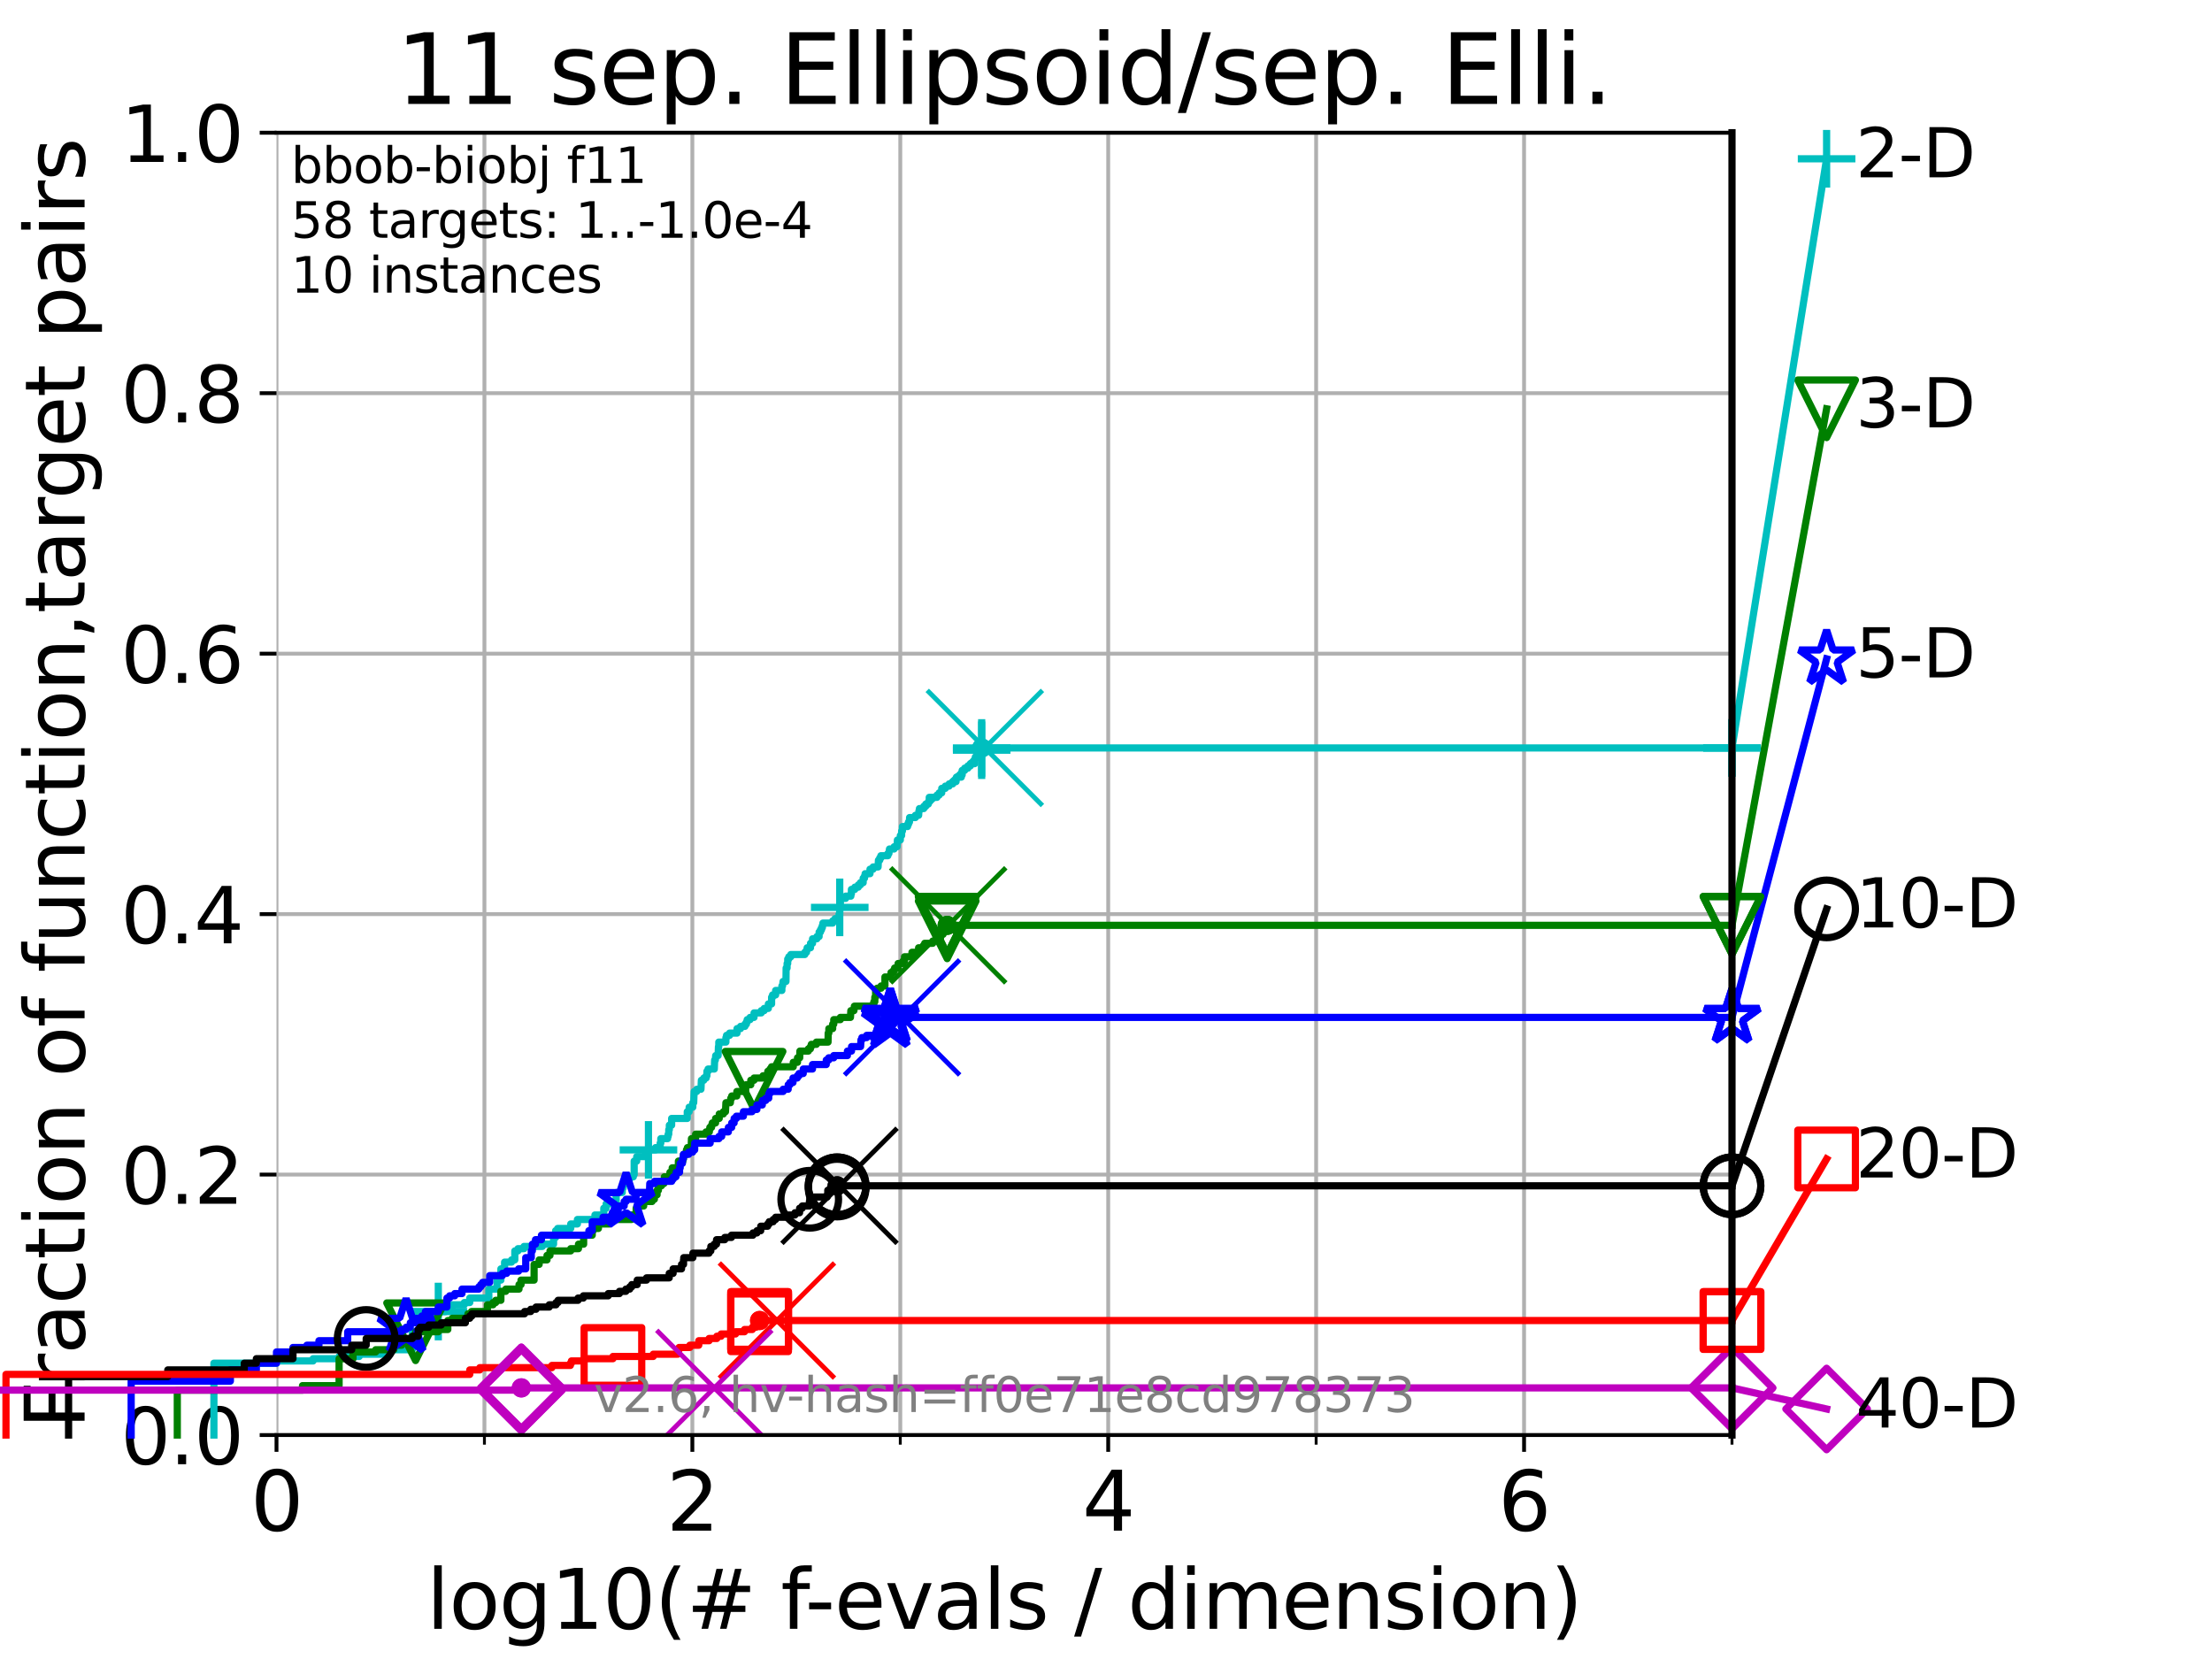 <?xml version="1.0" encoding="utf-8" standalone="no"?>
<!DOCTYPE svg PUBLIC "-//W3C//DTD SVG 1.1//EN"
  "http://www.w3.org/Graphics/SVG/1.1/DTD/svg11.dtd">
<svg xmlns:xlink="http://www.w3.org/1999/xlink" width="460.8pt" height="345.6pt" viewBox="0 0 460.8 345.6" xmlns="http://www.w3.org/2000/svg" version="1.1">
 <defs>
  <style type="text/css">*{stroke-linejoin: round; stroke-linecap: butt}</style>
 </defs>
 <g id="figure_1">
  <g id="patch_1">
   <path d="M 0 345.6 
L 460.8 345.6 
L 460.8 0 
L 0 0 
z
" style="fill: #ffffff"/>
  </g>
  <g id="axes_1">
   <g id="patch_2">
    <path d="M 57.6 298.944 
L 360.806 298.944 
L 360.806 27.648 
L 57.6 27.648 
z
" style="fill: #ffffff"/>
   </g>
   <g id="matplotlib.axis_1">
    <g id="xtick_1">
     <g id="line2d_1">
      <path d="M 57.6 298.944 
L 57.6 27.648 
" clip-path="url(#p31400532d2)" style="fill: none; stroke: #b0b0b0; stroke-width: 0.8; stroke-linecap: square"/>
     </g>
     <g id="line2d_2">
      <defs>
       <path id="mc64747341f" d="M 0 0 
L 0 3.5 
" style="stroke: #000000; stroke-width: 0.8"/>
      </defs>
      <g>
       <use xlink:href="#mc64747341f" x="57.6" y="298.944" style="stroke: #000000; stroke-width: 0.8"/>
      </g>
     </g>
     <g id="text_1">
      <!-- 0 -->
      <g transform="translate(52.192 318.861)scale(0.17 -0.17)">
       <defs>
        <path id="DejaVuSans-30" d="M 2034 4250 
Q 1547 4250 1301 3770 
Q 1056 3291 1056 2328 
Q 1056 1369 1301 889 
Q 1547 409 2034 409 
Q 2525 409 2770 889 
Q 3016 1369 3016 2328 
Q 3016 3291 2770 3770 
Q 2525 4250 2034 4250 
z
M 2034 4750 
Q 2819 4750 3233 4129 
Q 3647 3509 3647 2328 
Q 3647 1150 3233 529 
Q 2819 -91 2034 -91 
Q 1250 -91 836 529 
Q 422 1150 422 2328 
Q 422 3509 836 4129 
Q 1250 4750 2034 4750 
z
" transform="scale(0.016)"/>
       </defs>
       <use xlink:href="#DejaVuSans-30"/>
      </g>
     </g>
    </g>
    <g id="xtick_2">
     <g id="line2d_3">
      <path d="M 144.23 298.944 
L 144.23 27.648 
" clip-path="url(#p31400532d2)" style="fill: none; stroke: #b0b0b0; stroke-width: 0.8; stroke-linecap: square"/>
     </g>
     <g id="line2d_4">
      <g>
       <use xlink:href="#mc64747341f" x="144.23" y="298.944" style="stroke: #000000; stroke-width: 0.8"/>
      </g>
     </g>
     <g id="text_2">
      <!-- 2 -->
      <g transform="translate(138.822 318.861)scale(0.17 -0.17)">
       <defs>
        <path id="DejaVuSans-32" d="M 1228 531 
L 3431 531 
L 3431 0 
L 469 0 
L 469 531 
Q 828 903 1448 1529 
Q 2069 2156 2228 2338 
Q 2531 2678 2651 2914 
Q 2772 3150 2772 3378 
Q 2772 3750 2511 3984 
Q 2250 4219 1831 4219 
Q 1534 4219 1204 4116 
Q 875 4013 500 3803 
L 500 4441 
Q 881 4594 1212 4672 
Q 1544 4750 1819 4750 
Q 2544 4750 2975 4387 
Q 3406 4025 3406 3419 
Q 3406 3131 3298 2873 
Q 3191 2616 2906 2266 
Q 2828 2175 2409 1742 
Q 1991 1309 1228 531 
z
" transform="scale(0.016)"/>
       </defs>
       <use xlink:href="#DejaVuSans-32"/>
      </g>
     </g>
    </g>
    <g id="xtick_3">
     <g id="line2d_5">
      <path d="M 230.861 298.944 
L 230.861 27.648 
" clip-path="url(#p31400532d2)" style="fill: none; stroke: #b0b0b0; stroke-width: 0.8; stroke-linecap: square"/>
     </g>
     <g id="line2d_6">
      <g>
       <use xlink:href="#mc64747341f" x="230.861" y="298.944" style="stroke: #000000; stroke-width: 0.8"/>
      </g>
     </g>
     <g id="text_3">
      <!-- 4 -->
      <g transform="translate(225.453 318.861)scale(0.17 -0.17)">
       <defs>
        <path id="DejaVuSans-34" d="M 2419 4116 
L 825 1625 
L 2419 1625 
L 2419 4116 
z
M 2253 4666 
L 3047 4666 
L 3047 1625 
L 3713 1625 
L 3713 1100 
L 3047 1100 
L 3047 0 
L 2419 0 
L 2419 1100 
L 313 1100 
L 313 1709 
L 2253 4666 
z
" transform="scale(0.016)"/>
       </defs>
       <use xlink:href="#DejaVuSans-34"/>
      </g>
     </g>
    </g>
    <g id="xtick_4">
     <g id="line2d_7">
      <path d="M 317.491 298.944 
L 317.491 27.648 
" clip-path="url(#p31400532d2)" style="fill: none; stroke: #b0b0b0; stroke-width: 0.8; stroke-linecap: square"/>
     </g>
     <g id="line2d_8">
      <g>
       <use xlink:href="#mc64747341f" x="317.491" y="298.944" style="stroke: #000000; stroke-width: 0.8"/>
      </g>
     </g>
     <g id="text_4">
      <!-- 6 -->
      <g transform="translate(312.083 318.861)scale(0.17 -0.17)">
       <defs>
        <path id="DejaVuSans-36" d="M 2113 2584 
Q 1688 2584 1439 2293 
Q 1191 2003 1191 1497 
Q 1191 994 1439 701 
Q 1688 409 2113 409 
Q 2538 409 2786 701 
Q 3034 994 3034 1497 
Q 3034 2003 2786 2293 
Q 2538 2584 2113 2584 
z
M 3366 4563 
L 3366 3988 
Q 3128 4100 2886 4159 
Q 2644 4219 2406 4219 
Q 1781 4219 1451 3797 
Q 1122 3375 1075 2522 
Q 1259 2794 1537 2939 
Q 1816 3084 2150 3084 
Q 2853 3084 3261 2657 
Q 3669 2231 3669 1497 
Q 3669 778 3244 343 
Q 2819 -91 2113 -91 
Q 1303 -91 875 529 
Q 447 1150 447 2328 
Q 447 3434 972 4092 
Q 1497 4750 2381 4750 
Q 2619 4750 2861 4703 
Q 3103 4656 3366 4563 
z
" transform="scale(0.016)"/>
       </defs>
       <use xlink:href="#DejaVuSans-36"/>
      </g>
     </g>
    </g>
    <g id="xtick_5">
     <g id="line2d_9">
      <path d="M 100.915 298.944 
L 100.915 27.648 
" clip-path="url(#p31400532d2)" style="fill: none; stroke: #b0b0b0; stroke-width: 0.8; stroke-linecap: square"/>
     </g>
     <g id="line2d_10">
      <defs>
       <path id="m9bcc0cd159" d="M 0 0 
L 0 2 
" style="stroke: #000000; stroke-width: 0.6"/>
      </defs>
      <g>
       <use xlink:href="#m9bcc0cd159" x="100.915" y="298.944" style="stroke: #000000; stroke-width: 0.6"/>
      </g>
     </g>
    </g>
    <g id="xtick_6">
     <g id="line2d_11">
      <path d="M 187.546 298.944 
L 187.546 27.648 
" clip-path="url(#p31400532d2)" style="fill: none; stroke: #b0b0b0; stroke-width: 0.8; stroke-linecap: square"/>
     </g>
     <g id="line2d_12">
      <g>
       <use xlink:href="#m9bcc0cd159" x="187.546" y="298.944" style="stroke: #000000; stroke-width: 0.6"/>
      </g>
     </g>
    </g>
    <g id="xtick_7">
     <g id="line2d_13">
      <path d="M 274.176 298.944 
L 274.176 27.648 
" clip-path="url(#p31400532d2)" style="fill: none; stroke: #b0b0b0; stroke-width: 0.8; stroke-linecap: square"/>
     </g>
     <g id="line2d_14">
      <g>
       <use xlink:href="#m9bcc0cd159" x="274.176" y="298.944" style="stroke: #000000; stroke-width: 0.6"/>
      </g>
     </g>
    </g>
    <g id="xtick_8">
     <g id="line2d_15">
      <path d="M 360.806 298.944 
L 360.806 27.648 
" clip-path="url(#p31400532d2)" style="fill: none; stroke: #b0b0b0; stroke-width: 0.8; stroke-linecap: square"/>
     </g>
     <g id="line2d_16">
      <g>
       <use xlink:href="#m9bcc0cd159" x="360.806" y="298.944" style="stroke: #000000; stroke-width: 0.6"/>
      </g>
     </g>
    </g>
    <g id="text_5">
     <!-- log10(# f-evals / dimension) -->
     <g transform="translate(88.823 339.314)scale(0.17 -0.17)">
      <defs>
       <path id="DejaVuSans-6c" d="M 603 4863 
L 1178 4863 
L 1178 0 
L 603 0 
L 603 4863 
z
" transform="scale(0.016)"/>
       <path id="DejaVuSans-6f" d="M 1959 3097 
Q 1497 3097 1228 2736 
Q 959 2375 959 1747 
Q 959 1119 1226 758 
Q 1494 397 1959 397 
Q 2419 397 2687 759 
Q 2956 1122 2956 1747 
Q 2956 2369 2687 2733 
Q 2419 3097 1959 3097 
z
M 1959 3584 
Q 2709 3584 3137 3096 
Q 3566 2609 3566 1747 
Q 3566 888 3137 398 
Q 2709 -91 1959 -91 
Q 1206 -91 779 398 
Q 353 888 353 1747 
Q 353 2609 779 3096 
Q 1206 3584 1959 3584 
z
" transform="scale(0.016)"/>
       <path id="DejaVuSans-67" d="M 2906 1791 
Q 2906 2416 2648 2759 
Q 2391 3103 1925 3103 
Q 1463 3103 1205 2759 
Q 947 2416 947 1791 
Q 947 1169 1205 825 
Q 1463 481 1925 481 
Q 2391 481 2648 825 
Q 2906 1169 2906 1791 
z
M 3481 434 
Q 3481 -459 3084 -895 
Q 2688 -1331 1869 -1331 
Q 1566 -1331 1297 -1286 
Q 1028 -1241 775 -1147 
L 775 -588 
Q 1028 -725 1275 -790 
Q 1522 -856 1778 -856 
Q 2344 -856 2625 -561 
Q 2906 -266 2906 331 
L 2906 616 
Q 2728 306 2450 153 
Q 2172 0 1784 0 
Q 1141 0 747 490 
Q 353 981 353 1791 
Q 353 2603 747 3093 
Q 1141 3584 1784 3584 
Q 2172 3584 2450 3431 
Q 2728 3278 2906 2969 
L 2906 3500 
L 3481 3500 
L 3481 434 
z
" transform="scale(0.016)"/>
       <path id="DejaVuSans-31" d="M 794 531 
L 1825 531 
L 1825 4091 
L 703 3866 
L 703 4441 
L 1819 4666 
L 2450 4666 
L 2450 531 
L 3481 531 
L 3481 0 
L 794 0 
L 794 531 
z
" transform="scale(0.016)"/>
       <path id="DejaVuSans-28" d="M 1984 4856 
Q 1566 4138 1362 3434 
Q 1159 2731 1159 2009 
Q 1159 1288 1364 580 
Q 1569 -128 1984 -844 
L 1484 -844 
Q 1016 -109 783 600 
Q 550 1309 550 2009 
Q 550 2706 781 3412 
Q 1013 4119 1484 4856 
L 1984 4856 
z
" transform="scale(0.016)"/>
       <path id="DejaVuSans-23" d="M 3272 2816 
L 2363 2816 
L 2100 1772 
L 3016 1772 
L 3272 2816 
z
M 2803 4594 
L 2478 3297 
L 3391 3297 
L 3719 4594 
L 4219 4594 
L 3897 3297 
L 4872 3297 
L 4872 2816 
L 3775 2816 
L 3519 1772 
L 4513 1772 
L 4513 1294 
L 3397 1294 
L 3072 0 
L 2572 0 
L 2894 1294 
L 1978 1294 
L 1656 0 
L 1153 0 
L 1478 1294 
L 494 1294 
L 494 1772 
L 1594 1772 
L 1856 2816 
L 850 2816 
L 850 3297 
L 1978 3297 
L 2297 4594 
L 2803 4594 
z
" transform="scale(0.016)"/>
       <path id="DejaVuSans-20" transform="scale(0.016)"/>
       <path id="DejaVuSans-66" d="M 2375 4863 
L 2375 4384 
L 1825 4384 
Q 1516 4384 1395 4259 
Q 1275 4134 1275 3809 
L 1275 3500 
L 2222 3500 
L 2222 3053 
L 1275 3053 
L 1275 0 
L 697 0 
L 697 3053 
L 147 3053 
L 147 3500 
L 697 3500 
L 697 3744 
Q 697 4328 969 4595 
Q 1241 4863 1831 4863 
L 2375 4863 
z
" transform="scale(0.016)"/>
       <path id="DejaVuSans-2d" d="M 313 2009 
L 1997 2009 
L 1997 1497 
L 313 1497 
L 313 2009 
z
" transform="scale(0.016)"/>
       <path id="DejaVuSans-65" d="M 3597 1894 
L 3597 1613 
L 953 1613 
Q 991 1019 1311 708 
Q 1631 397 2203 397 
Q 2534 397 2845 478 
Q 3156 559 3463 722 
L 3463 178 
Q 3153 47 2828 -22 
Q 2503 -91 2169 -91 
Q 1331 -91 842 396 
Q 353 884 353 1716 
Q 353 2575 817 3079 
Q 1281 3584 2069 3584 
Q 2775 3584 3186 3129 
Q 3597 2675 3597 1894 
z
M 3022 2063 
Q 3016 2534 2758 2815 
Q 2500 3097 2075 3097 
Q 1594 3097 1305 2825 
Q 1016 2553 972 2059 
L 3022 2063 
z
" transform="scale(0.016)"/>
       <path id="DejaVuSans-76" d="M 191 3500 
L 800 3500 
L 1894 563 
L 2988 3500 
L 3597 3500 
L 2284 0 
L 1503 0 
L 191 3500 
z
" transform="scale(0.016)"/>
       <path id="DejaVuSans-61" d="M 2194 1759 
Q 1497 1759 1228 1600 
Q 959 1441 959 1056 
Q 959 750 1161 570 
Q 1363 391 1709 391 
Q 2188 391 2477 730 
Q 2766 1069 2766 1631 
L 2766 1759 
L 2194 1759 
z
M 3341 1997 
L 3341 0 
L 2766 0 
L 2766 531 
Q 2569 213 2275 61 
Q 1981 -91 1556 -91 
Q 1019 -91 701 211 
Q 384 513 384 1019 
Q 384 1609 779 1909 
Q 1175 2209 1959 2209 
L 2766 2209 
L 2766 2266 
Q 2766 2663 2505 2880 
Q 2244 3097 1772 3097 
Q 1472 3097 1187 3025 
Q 903 2953 641 2809 
L 641 3341 
Q 956 3463 1253 3523 
Q 1550 3584 1831 3584 
Q 2591 3584 2966 3190 
Q 3341 2797 3341 1997 
z
" transform="scale(0.016)"/>
       <path id="DejaVuSans-73" d="M 2834 3397 
L 2834 2853 
Q 2591 2978 2328 3040 
Q 2066 3103 1784 3103 
Q 1356 3103 1142 2972 
Q 928 2841 928 2578 
Q 928 2378 1081 2264 
Q 1234 2150 1697 2047 
L 1894 2003 
Q 2506 1872 2764 1633 
Q 3022 1394 3022 966 
Q 3022 478 2636 193 
Q 2250 -91 1575 -91 
Q 1294 -91 989 -36 
Q 684 19 347 128 
L 347 722 
Q 666 556 975 473 
Q 1284 391 1588 391 
Q 1994 391 2212 530 
Q 2431 669 2431 922 
Q 2431 1156 2273 1281 
Q 2116 1406 1581 1522 
L 1381 1569 
Q 847 1681 609 1914 
Q 372 2147 372 2553 
Q 372 3047 722 3315 
Q 1072 3584 1716 3584 
Q 2034 3584 2315 3537 
Q 2597 3491 2834 3397 
z
" transform="scale(0.016)"/>
       <path id="DejaVuSans-2f" d="M 1625 4666 
L 2156 4666 
L 531 -594 
L 0 -594 
L 1625 4666 
z
" transform="scale(0.016)"/>
       <path id="DejaVuSans-64" d="M 2906 2969 
L 2906 4863 
L 3481 4863 
L 3481 0 
L 2906 0 
L 2906 525 
Q 2725 213 2448 61 
Q 2172 -91 1784 -91 
Q 1150 -91 751 415 
Q 353 922 353 1747 
Q 353 2572 751 3078 
Q 1150 3584 1784 3584 
Q 2172 3584 2448 3432 
Q 2725 3281 2906 2969 
z
M 947 1747 
Q 947 1113 1208 752 
Q 1469 391 1925 391 
Q 2381 391 2643 752 
Q 2906 1113 2906 1747 
Q 2906 2381 2643 2742 
Q 2381 3103 1925 3103 
Q 1469 3103 1208 2742 
Q 947 2381 947 1747 
z
" transform="scale(0.016)"/>
       <path id="DejaVuSans-69" d="M 603 3500 
L 1178 3500 
L 1178 0 
L 603 0 
L 603 3500 
z
M 603 4863 
L 1178 4863 
L 1178 4134 
L 603 4134 
L 603 4863 
z
" transform="scale(0.016)"/>
       <path id="DejaVuSans-6d" d="M 3328 2828 
Q 3544 3216 3844 3400 
Q 4144 3584 4550 3584 
Q 5097 3584 5394 3201 
Q 5691 2819 5691 2113 
L 5691 0 
L 5113 0 
L 5113 2094 
Q 5113 2597 4934 2840 
Q 4756 3084 4391 3084 
Q 3944 3084 3684 2787 
Q 3425 2491 3425 1978 
L 3425 0 
L 2847 0 
L 2847 2094 
Q 2847 2600 2669 2842 
Q 2491 3084 2119 3084 
Q 1678 3084 1418 2786 
Q 1159 2488 1159 1978 
L 1159 0 
L 581 0 
L 581 3500 
L 1159 3500 
L 1159 2956 
Q 1356 3278 1631 3431 
Q 1906 3584 2284 3584 
Q 2666 3584 2933 3390 
Q 3200 3197 3328 2828 
z
" transform="scale(0.016)"/>
       <path id="DejaVuSans-6e" d="M 3513 2113 
L 3513 0 
L 2938 0 
L 2938 2094 
Q 2938 2591 2744 2837 
Q 2550 3084 2163 3084 
Q 1697 3084 1428 2787 
Q 1159 2491 1159 1978 
L 1159 0 
L 581 0 
L 581 3500 
L 1159 3500 
L 1159 2956 
Q 1366 3272 1645 3428 
Q 1925 3584 2291 3584 
Q 2894 3584 3203 3211 
Q 3513 2838 3513 2113 
z
" transform="scale(0.016)"/>
       <path id="DejaVuSans-29" d="M 513 4856 
L 1013 4856 
Q 1481 4119 1714 3412 
Q 1947 2706 1947 2009 
Q 1947 1309 1714 600 
Q 1481 -109 1013 -844 
L 513 -844 
Q 928 -128 1133 580 
Q 1338 1288 1338 2009 
Q 1338 2731 1133 3434 
Q 928 4138 513 4856 
z
" transform="scale(0.016)"/>
      </defs>
      <use xlink:href="#DejaVuSans-6c"/>
      <use xlink:href="#DejaVuSans-6f" x="27.783"/>
      <use xlink:href="#DejaVuSans-67" x="88.965"/>
      <use xlink:href="#DejaVuSans-31" x="152.441"/>
      <use xlink:href="#DejaVuSans-30" x="216.064"/>
      <use xlink:href="#DejaVuSans-28" x="279.688"/>
      <use xlink:href="#DejaVuSans-23" x="318.701"/>
      <use xlink:href="#DejaVuSans-20" x="402.49"/>
      <use xlink:href="#DejaVuSans-66" x="434.277"/>
      <use xlink:href="#DejaVuSans-2d" x="463.982"/>
      <use xlink:href="#DejaVuSans-65" x="500.066"/>
      <use xlink:href="#DejaVuSans-76" x="561.59"/>
      <use xlink:href="#DejaVuSans-61" x="620.77"/>
      <use xlink:href="#DejaVuSans-6c" x="682.049"/>
      <use xlink:href="#DejaVuSans-73" x="709.832"/>
      <use xlink:href="#DejaVuSans-20" x="761.932"/>
      <use xlink:href="#DejaVuSans-2f" x="793.719"/>
      <use xlink:href="#DejaVuSans-20" x="827.41"/>
      <use xlink:href="#DejaVuSans-64" x="859.197"/>
      <use xlink:href="#DejaVuSans-69" x="922.674"/>
      <use xlink:href="#DejaVuSans-6d" x="950.457"/>
      <use xlink:href="#DejaVuSans-65" x="1047.869"/>
      <use xlink:href="#DejaVuSans-6e" x="1109.393"/>
      <use xlink:href="#DejaVuSans-73" x="1172.771"/>
      <use xlink:href="#DejaVuSans-69" x="1224.871"/>
      <use xlink:href="#DejaVuSans-6f" x="1252.654"/>
      <use xlink:href="#DejaVuSans-6e" x="1313.836"/>
      <use xlink:href="#DejaVuSans-29" x="1377.215"/>
     </g>
    </g>
   </g>
   <g id="matplotlib.axis_2">
    <g id="ytick_1">
     <g id="line2d_17">
      <path d="M 57.6 298.944 
L 360.806 298.944 
" clip-path="url(#p31400532d2)" style="fill: none; stroke: #b0b0b0; stroke-width: 0.8; stroke-linecap: square"/>
     </g>
     <g id="line2d_18">
      <defs>
       <path id="me29053f96c" d="M 0 0 
L -3.5 0 
" style="stroke: #000000; stroke-width: 0.8"/>
      </defs>
      <g>
       <use xlink:href="#me29053f96c" x="57.6" y="298.944" style="stroke: #000000; stroke-width: 0.8"/>
      </g>
     </g>
     <g id="text_6">
      <!-- 0.0 -->
      <g transform="translate(25.155 305.023)scale(0.16 -0.16)">
       <defs>
        <path id="DejaVuSans-2e" d="M 684 794 
L 1344 794 
L 1344 0 
L 684 0 
L 684 794 
z
" transform="scale(0.016)"/>
       </defs>
       <use xlink:href="#DejaVuSans-30"/>
       <use xlink:href="#DejaVuSans-2e" x="63.623"/>
       <use xlink:href="#DejaVuSans-30" x="95.41"/>
      </g>
     </g>
    </g>
    <g id="ytick_2">
     <g id="line2d_19">
      <path d="M 57.6 244.685 
L 360.806 244.685 
" clip-path="url(#p31400532d2)" style="fill: none; stroke: #b0b0b0; stroke-width: 0.8; stroke-linecap: square"/>
     </g>
     <g id="line2d_20">
      <g>
       <use xlink:href="#me29053f96c" x="57.6" y="244.685" style="stroke: #000000; stroke-width: 0.8"/>
      </g>
     </g>
     <g id="text_7">
      <!-- 0.2 -->
      <g transform="translate(25.155 250.764)scale(0.16 -0.16)">
       <use xlink:href="#DejaVuSans-30"/>
       <use xlink:href="#DejaVuSans-2e" x="63.623"/>
       <use xlink:href="#DejaVuSans-32" x="95.41"/>
      </g>
     </g>
    </g>
    <g id="ytick_3">
     <g id="line2d_21">
      <path d="M 57.6 190.426 
L 360.806 190.426 
" clip-path="url(#p31400532d2)" style="fill: none; stroke: #b0b0b0; stroke-width: 0.8; stroke-linecap: square"/>
     </g>
     <g id="line2d_22">
      <g>
       <use xlink:href="#me29053f96c" x="57.6" y="190.426" style="stroke: #000000; stroke-width: 0.8"/>
      </g>
     </g>
     <g id="text_8">
      <!-- 0.4 -->
      <g transform="translate(25.155 196.504)scale(0.16 -0.16)">
       <use xlink:href="#DejaVuSans-30"/>
       <use xlink:href="#DejaVuSans-2e" x="63.623"/>
       <use xlink:href="#DejaVuSans-34" x="95.41"/>
      </g>
     </g>
    </g>
    <g id="ytick_4">
     <g id="line2d_23">
      <path d="M 57.6 136.166 
L 360.806 136.166 
" clip-path="url(#p31400532d2)" style="fill: none; stroke: #b0b0b0; stroke-width: 0.8; stroke-linecap: square"/>
     </g>
     <g id="line2d_24">
      <g>
       <use xlink:href="#me29053f96c" x="57.6" y="136.166" style="stroke: #000000; stroke-width: 0.8"/>
      </g>
     </g>
     <g id="text_9">
      <!-- 0.6 -->
      <g transform="translate(25.155 142.245)scale(0.16 -0.16)">
       <use xlink:href="#DejaVuSans-30"/>
       <use xlink:href="#DejaVuSans-2e" x="63.623"/>
       <use xlink:href="#DejaVuSans-36" x="95.41"/>
      </g>
     </g>
    </g>
    <g id="ytick_5">
     <g id="line2d_25">
      <path d="M 57.6 81.907 
L 360.806 81.907 
" clip-path="url(#p31400532d2)" style="fill: none; stroke: #b0b0b0; stroke-width: 0.8; stroke-linecap: square"/>
     </g>
     <g id="line2d_26">
      <g>
       <use xlink:href="#me29053f96c" x="57.6" y="81.907" style="stroke: #000000; stroke-width: 0.8"/>
      </g>
     </g>
     <g id="text_10">
      <!-- 0.8 -->
      <g transform="translate(25.155 87.986)scale(0.16 -0.16)">
       <defs>
        <path id="DejaVuSans-38" d="M 2034 2216 
Q 1584 2216 1326 1975 
Q 1069 1734 1069 1313 
Q 1069 891 1326 650 
Q 1584 409 2034 409 
Q 2484 409 2743 651 
Q 3003 894 3003 1313 
Q 3003 1734 2745 1975 
Q 2488 2216 2034 2216 
z
M 1403 2484 
Q 997 2584 770 2862 
Q 544 3141 544 3541 
Q 544 4100 942 4425 
Q 1341 4750 2034 4750 
Q 2731 4750 3128 4425 
Q 3525 4100 3525 3541 
Q 3525 3141 3298 2862 
Q 3072 2584 2669 2484 
Q 3125 2378 3379 2068 
Q 3634 1759 3634 1313 
Q 3634 634 3220 271 
Q 2806 -91 2034 -91 
Q 1263 -91 848 271 
Q 434 634 434 1313 
Q 434 1759 690 2068 
Q 947 2378 1403 2484 
z
M 1172 3481 
Q 1172 3119 1398 2916 
Q 1625 2713 2034 2713 
Q 2441 2713 2670 2916 
Q 2900 3119 2900 3481 
Q 2900 3844 2670 4047 
Q 2441 4250 2034 4250 
Q 1625 4250 1398 4047 
Q 1172 3844 1172 3481 
z
" transform="scale(0.016)"/>
       </defs>
       <use xlink:href="#DejaVuSans-30"/>
       <use xlink:href="#DejaVuSans-2e" x="63.623"/>
       <use xlink:href="#DejaVuSans-38" x="95.41"/>
      </g>
     </g>
    </g>
    <g id="ytick_6">
     <g id="line2d_27">
      <path d="M 57.6 27.648 
L 360.806 27.648 
" clip-path="url(#p31400532d2)" style="fill: none; stroke: #b0b0b0; stroke-width: 0.8; stroke-linecap: square"/>
     </g>
     <g id="line2d_28">
      <g>
       <use xlink:href="#me29053f96c" x="57.6" y="27.648" style="stroke: #000000; stroke-width: 0.8"/>
      </g>
     </g>
     <g id="text_11">
      <!-- 1.0 -->
      <g transform="translate(25.155 33.727)scale(0.16 -0.16)">
       <use xlink:href="#DejaVuSans-31"/>
       <use xlink:href="#DejaVuSans-2e" x="63.623"/>
       <use xlink:href="#DejaVuSans-30" x="95.41"/>
      </g>
     </g>
    </g>
    <g id="text_12">
     <!-- Fraction of function,target pairs -->
     <g transform="translate(17.62 297.681)rotate(-90)scale(0.17 -0.17)">
      <defs>
       <path id="DejaVuSans-46" d="M 628 4666 
L 3309 4666 
L 3309 4134 
L 1259 4134 
L 1259 2759 
L 3109 2759 
L 3109 2228 
L 1259 2228 
L 1259 0 
L 628 0 
L 628 4666 
z
" transform="scale(0.016)"/>
       <path id="DejaVuSans-72" d="M 2631 2963 
Q 2534 3019 2420 3045 
Q 2306 3072 2169 3072 
Q 1681 3072 1420 2755 
Q 1159 2438 1159 1844 
L 1159 0 
L 581 0 
L 581 3500 
L 1159 3500 
L 1159 2956 
Q 1341 3275 1631 3429 
Q 1922 3584 2338 3584 
Q 2397 3584 2469 3576 
Q 2541 3569 2628 3553 
L 2631 2963 
z
" transform="scale(0.016)"/>
       <path id="DejaVuSans-63" d="M 3122 3366 
L 3122 2828 
Q 2878 2963 2633 3030 
Q 2388 3097 2138 3097 
Q 1578 3097 1268 2742 
Q 959 2388 959 1747 
Q 959 1106 1268 751 
Q 1578 397 2138 397 
Q 2388 397 2633 464 
Q 2878 531 3122 666 
L 3122 134 
Q 2881 22 2623 -34 
Q 2366 -91 2075 -91 
Q 1284 -91 818 406 
Q 353 903 353 1747 
Q 353 2603 823 3093 
Q 1294 3584 2113 3584 
Q 2378 3584 2631 3529 
Q 2884 3475 3122 3366 
z
" transform="scale(0.016)"/>
       <path id="DejaVuSans-74" d="M 1172 4494 
L 1172 3500 
L 2356 3500 
L 2356 3053 
L 1172 3053 
L 1172 1153 
Q 1172 725 1289 603 
Q 1406 481 1766 481 
L 2356 481 
L 2356 0 
L 1766 0 
Q 1100 0 847 248 
Q 594 497 594 1153 
L 594 3053 
L 172 3053 
L 172 3500 
L 594 3500 
L 594 4494 
L 1172 4494 
z
" transform="scale(0.016)"/>
       <path id="DejaVuSans-75" d="M 544 1381 
L 544 3500 
L 1119 3500 
L 1119 1403 
Q 1119 906 1312 657 
Q 1506 409 1894 409 
Q 2359 409 2629 706 
Q 2900 1003 2900 1516 
L 2900 3500 
L 3475 3500 
L 3475 0 
L 2900 0 
L 2900 538 
Q 2691 219 2414 64 
Q 2138 -91 1772 -91 
Q 1169 -91 856 284 
Q 544 659 544 1381 
z
M 1991 3584 
L 1991 3584 
z
" transform="scale(0.016)"/>
       <path id="DejaVuSans-2c" d="M 750 794 
L 1409 794 
L 1409 256 
L 897 -744 
L 494 -744 
L 750 256 
L 750 794 
z
" transform="scale(0.016)"/>
       <path id="DejaVuSans-70" d="M 1159 525 
L 1159 -1331 
L 581 -1331 
L 581 3500 
L 1159 3500 
L 1159 2969 
Q 1341 3281 1617 3432 
Q 1894 3584 2278 3584 
Q 2916 3584 3314 3078 
Q 3713 2572 3713 1747 
Q 3713 922 3314 415 
Q 2916 -91 2278 -91 
Q 1894 -91 1617 61 
Q 1341 213 1159 525 
z
M 3116 1747 
Q 3116 2381 2855 2742 
Q 2594 3103 2138 3103 
Q 1681 3103 1420 2742 
Q 1159 2381 1159 1747 
Q 1159 1113 1420 752 
Q 1681 391 2138 391 
Q 2594 391 2855 752 
Q 3116 1113 3116 1747 
z
" transform="scale(0.016)"/>
      </defs>
      <use xlink:href="#DejaVuSans-46"/>
      <use xlink:href="#DejaVuSans-72" x="50.27"/>
      <use xlink:href="#DejaVuSans-61" x="91.383"/>
      <use xlink:href="#DejaVuSans-63" x="152.662"/>
      <use xlink:href="#DejaVuSans-74" x="207.643"/>
      <use xlink:href="#DejaVuSans-69" x="246.852"/>
      <use xlink:href="#DejaVuSans-6f" x="274.635"/>
      <use xlink:href="#DejaVuSans-6e" x="335.816"/>
      <use xlink:href="#DejaVuSans-20" x="399.195"/>
      <use xlink:href="#DejaVuSans-6f" x="430.982"/>
      <use xlink:href="#DejaVuSans-66" x="492.164"/>
      <use xlink:href="#DejaVuSans-20" x="527.369"/>
      <use xlink:href="#DejaVuSans-66" x="559.156"/>
      <use xlink:href="#DejaVuSans-75" x="594.361"/>
      <use xlink:href="#DejaVuSans-6e" x="657.74"/>
      <use xlink:href="#DejaVuSans-63" x="721.119"/>
      <use xlink:href="#DejaVuSans-74" x="776.1"/>
      <use xlink:href="#DejaVuSans-69" x="815.309"/>
      <use xlink:href="#DejaVuSans-6f" x="843.092"/>
      <use xlink:href="#DejaVuSans-6e" x="904.273"/>
      <use xlink:href="#DejaVuSans-2c" x="967.652"/>
      <use xlink:href="#DejaVuSans-74" x="999.439"/>
      <use xlink:href="#DejaVuSans-61" x="1038.648"/>
      <use xlink:href="#DejaVuSans-72" x="1099.928"/>
      <use xlink:href="#DejaVuSans-67" x="1139.291"/>
      <use xlink:href="#DejaVuSans-65" x="1202.768"/>
      <use xlink:href="#DejaVuSans-74" x="1264.291"/>
      <use xlink:href="#DejaVuSans-20" x="1303.5"/>
      <use xlink:href="#DejaVuSans-70" x="1335.287"/>
      <use xlink:href="#DejaVuSans-61" x="1398.764"/>
      <use xlink:href="#DejaVuSans-69" x="1460.043"/>
      <use xlink:href="#DejaVuSans-72" x="1487.826"/>
      <use xlink:href="#DejaVuSans-73" x="1528.939"/>
     </g>
    </g>
   </g>
   <g id="line2d_29">
    <defs>
     <path id="m6a55d3c49e" d="M 0 1.5 
C 0.398 1.5 0.779 1.342 1.061 1.061 
C 1.342 0.779 1.5 0.398 1.5 0 
C 1.5 -0.398 1.342 -0.779 1.061 -1.061 
C 0.779 -1.342 0.398 -1.5 0 -1.5 
C -0.398 -1.5 -0.779 -1.342 -1.061 -1.061 
C -1.342 -0.779 -1.5 -0.398 -1.5 0 
C -1.5 0.398 -1.342 0.779 -1.061 1.061 
C -0.779 1.342 -0.398 1.5 0 1.5 
z
" style="stroke: #00bfbf"/>
    </defs>
    <g>
     <use xlink:href="#m6a55d3c49e" x="204.502" y="155.812" style="fill: #00bfbf; stroke: #00bfbf"/>
     <use xlink:href="#m6a55d3c49e" x="204.502" y="155.812" style="fill: #00bfbf; stroke: #00bfbf"/>
    </g>
   </g>
   <g id="line2d_30">
    <path d="M 44.561 298.944 
L 44.561 283.976 
L 57.6 283.976 
L 57.6 283.508 
L 65.227 283.508 
L 65.227 283.04 
L 70.639 283.04 
L 70.639 282.573 
L 74.837 282.573 
L 74.837 282.105 
L 81.166 282.105 
L 81.166 281.169 
L 85.894 281.169 
L 85.894 277.427 
L 87.876 277.427 
L 87.876 274.621 
L 89.669 274.621 
L 89.669 273.685 
L 91.306 273.685 
L 91.306 273.218 
L 92.812 273.218 
L 92.812 272.282 
L 94.206 272.282 
L 94.206 271.814 
L 96.718 271.814 
L 96.718 271.347 
L 97.858 271.347 
L 97.858 270.411 
L 101.833 270.411 
L 101.833 268.54 
L 103.544 268.54 
L 103.544 266.669 
L 104.345 266.669 
L 104.345 264.33 
L 105.113 264.33 
L 105.113 262.927 
L 106.561 262.927 
L 106.561 262.459 
L 107.245 262.459 
L 107.245 260.588 
L 107.905 260.588 
L 107.905 260.121 
L 109.159 260.121 
L 109.159 259.653 
L 112.989 259.653 
L 112.989 259.185 
L 115.315 259.185 
L 115.315 257.782 
L 115.747 257.782 
L 115.747 256.379 
L 116.17 256.379 
L 116.17 255.911 
L 118.89 255.911 
L 118.89 254.975 
L 120.284 254.975 
L 120.284 254.04 
L 123.936 254.04 
L 123.936 253.104 
L 125.779 253.104 
L 125.779 251.701 
L 126.275 251.701 
L 126.275 250.766 
L 128.354 250.766 
L 128.354 248.427 
L 129.623 248.427 
L 129.623 247.491 
L 129.826 247.491 
L 129.826 246.556 
L 131.002 246.556 
L 131.002 245.62 
L 131.191 245.62 
L 131.191 245.153 
L 131.929 245.153 
L 131.929 244.685 
L 132.109 244.685 
L 132.109 241.878 
L 132.639 241.878 
L 132.639 240.943 
L 134.464 240.943 
L 134.464 240.007 
L 135.085 240.007 
L 135.085 239.54 
L 136.556 239.54 
L 136.556 239.072 
L 137.521 239.072 
L 137.521 238.136 
L 137.655 238.136 
L 137.655 237.201 
L 139.068 237.201 
L 139.068 236.733 
L 139.191 236.733 
L 139.191 236.265 
L 139.314 236.265 
L 139.314 235.33 
L 139.435 235.33 
L 139.435 234.394 
L 139.915 234.394 
L 139.915 232.991 
L 143.166 232.991 
L 143.166 231.588 
L 143.56 231.588 
L 143.56 230.652 
L 144.324 230.652 
L 144.324 229.717 
L 144.51 229.717 
L 144.603 227.378 
L 145.148 227.378 
L 145.148 226.91 
L 146.023 226.91 
L 146.109 225.039 
L 146.613 225.039 
L 146.613 224.571 
L 147.103 224.571 
L 147.103 224.104 
L 147.264 224.104 
L 147.264 223.168 
L 147.503 223.168 
L 147.503 222.7 
L 148.801 222.7 
L 148.874 220.829 
L 149.021 220.829 
L 149.093 219.894 
L 149.595 219.894 
L 149.666 218.023 
L 149.736 218.023 
L 149.736 217.087 
L 151.22 217.087 
L 151.22 216.152 
L 151.349 216.152 
L 151.349 215.684 
L 151.983 215.684 
L 151.983 215.216 
L 153.536 215.216 
L 153.536 214.281 
L 154.268 214.281 
L 154.268 213.813 
L 155.183 213.813 
L 155.183 213.345 
L 155.495 213.345 
L 155.495 212.878 
L 155.65 212.878 
L 155.65 212.41 
L 156.255 212.41 
L 156.255 211.942 
L 157.081 211.942 
L 157.081 211.007 
L 158.586 211.007 
L 158.586 210.539 
L 159.19 210.539 
L 159.19 210.071 
L 160.062 210.071 
L 160.062 209.136 
L 160.738 209.136 
L 160.738 207.732 
L 160.933 207.732 
L 160.933 207.265 
L 161.58 207.265 
L 161.58 206.329 
L 162.88 206.329 
L 162.88 205.394 
L 163.019 205.394 
L 163.123 204.458 
L 163.733 204.458 
L 163.766 201.652 
L 163.965 201.652 
L 163.965 200.716 
L 164.096 200.716 
L 164.096 199.781 
L 164.324 199.781 
L 164.324 199.313 
L 164.74 199.313 
L 164.74 198.845 
L 167.662 198.845 
L 167.662 198.377 
L 168.011 198.377 
L 168.011 197.91 
L 168.143 197.91 
L 168.143 197.442 
L 168.842 197.442 
L 168.842 196.506 
L 169.269 196.506 
L 169.269 195.571 
L 170.167 195.571 
L 170.167 195.103 
L 170.635 195.103 
L 170.635 194.168 
L 170.91 194.168 
L 170.91 193.7 
L 171.137 193.7 
L 171.137 193.232 
L 171.316 193.232 
L 171.316 192.764 
L 171.427 192.764 
L 171.427 192.297 
L 173.462 192.297 
L 173.462 191.829 
L 173.953 191.829 
L 173.953 191.361 
L 174.787 191.361 
L 174.787 190.426 
L 174.916 190.426 
L 174.934 189.022 
L 175.062 189.022 
L 175.062 187.151 
L 176.162 187.151 
L 176.162 186.684 
L 177.25 186.684 
L 177.25 186.216 
L 177.363 186.216 
L 177.363 185.28 
L 178.077 185.28 
L 178.077 184.813 
L 178.794 184.813 
L 178.794 184.345 
L 179.238 184.345 
L 179.238 183.877 
L 179.814 183.877 
L 179.814 182.942 
L 180.096 182.942 
L 180.096 182.474 
L 180.221 182.474 
L 180.221 182.006 
L 181.235 182.006 
L 181.235 181.071 
L 181.881 181.071 
L 181.881 180.603 
L 182.92 180.603 
L 182.992 179.2 
L 183.265 179.2 
L 183.265 178.732 
L 183.5 178.732 
L 183.5 178.264 
L 184.958 178.264 
L 184.958 177.796 
L 185.184 177.796 
L 185.29 176.861 
L 186.261 176.861 
L 186.261 176.393 
L 186.875 176.393 
L 186.944 174.99 
L 187.555 174.99 
L 187.555 174.054 
L 187.826 174.054 
L 187.826 173.119 
L 187.992 173.119 
L 187.992 172.183 
L 189.063 172.183 
L 189.063 171.716 
L 189.253 171.716 
L 189.253 171.248 
L 189.458 171.248 
L 189.483 170.312 
L 190.691 170.312 
L 190.691 169.845 
L 191.371 169.845 
L 191.432 168.909 
L 191.531 168.909 
L 191.531 168.441 
L 192.438 168.441 
L 192.438 167.974 
L 192.847 167.974 
L 192.847 167.506 
L 193.385 167.506 
L 193.385 167.038 
L 193.577 167.038 
L 193.577 166.103 
L 195.186 166.103 
L 195.186 165.635 
L 195.644 165.635 
L 195.644 165.167 
L 196.18 165.167 
L 196.18 164.232 
L 196.926 164.232 
L 196.926 163.764 
L 197.72 163.764 
L 197.72 163.296 
L 198.477 163.296 
L 198.477 162.828 
L 199.164 162.828 
L 199.245 161.893 
L 200.253 161.893 
L 200.253 161.425 
L 200.438 161.425 
L 200.438 160.489 
L 200.957 160.489 
L 200.957 160.022 
L 201.632 160.022 
L 201.632 159.554 
L 202.15 159.554 
L 202.15 159.086 
L 203.05 159.086 
L 203.05 158.151 
L 203.185 158.151 
L 203.185 157.683 
L 203.47 157.683 
L 203.47 157.215 
L 203.754 157.215 
L 203.853 156.28 
L 204.502 156.28 
L 204.502 155.812 
L 360.806 155.812 
L 360.806 155.812 
" style="fill: none; stroke: #00bfbf; stroke-width: 1.5; stroke-linecap: square"/>
   </g>
   <g id="line2d_31">
    <defs>
     <path id="mb4a6bdc671" d="M -6 0 
L 6 0 
M 0 6 
L 0 -6 
" style="stroke: #00bfbf; stroke-width: 1.5"/>
    </defs>
    <g>
     <use xlink:href="#mb4a6bdc671" x="91.306" y="273.218" style="fill-opacity: 0; stroke: #00bfbf; stroke-width: 1.5"/>
     <use xlink:href="#mb4a6bdc671" x="135.085" y="239.54" style="fill-opacity: 0; stroke: #00bfbf; stroke-width: 1.5"/>
     <use xlink:href="#mb4a6bdc671" x="174.934" y="189.022" style="fill-opacity: 0; stroke: #00bfbf; stroke-width: 1.5"/>
     <use xlink:href="#mb4a6bdc671" x="204.502" y="156.28" style="fill-opacity: 0; stroke: #00bfbf; stroke-width: 1.5"/>
     <use xlink:href="#mb4a6bdc671" x="204.502" y="155.812" style="fill-opacity: 0; stroke: #00bfbf; stroke-width: 1.5"/>
     <use xlink:href="#mb4a6bdc671" x="360.806" y="155.812" style="fill-opacity: 0; stroke: #00bfbf; stroke-width: 1.5"/>
    </g>
   </g>
   <g id="line2d_32">
    <path style="fill: none; stroke: #00bfbf; stroke-width: 1.5; stroke-linecap: square"/>
    <g/>
   </g>
   <g id="line2d_33">
    <path d="M 205.159 155.812 
" clip-path="url(#p31400532d2)" style="fill: none; stroke: #00bfbf; stroke-width: 1.5; stroke-linecap: square"/>
    <defs>
     <path id="m62c97165e6" d="M -12 12 
L 12 -12 
M -12 -12 
L 12 12 
" style="stroke: #00bfbf"/>
    </defs>
    <g clip-path="url(#p31400532d2)">
     <use xlink:href="#m62c97165e6" x="205.159" y="155.812" style="fill: #00bfbf; stroke: #00bfbf"/>
    </g>
   </g>
   <g id="line2d_34">
    <defs>
     <path id="m5dcebce0a3" d="M 0 1.5 
C 0.398 1.5 0.779 1.342 1.061 1.061 
C 1.342 0.779 1.5 0.398 1.5 0 
C 1.5 -0.398 1.342 -0.779 1.061 -1.061 
C 0.779 -1.342 0.398 -1.5 0 -1.5 
C -0.398 -1.5 -0.779 -1.342 -1.061 -1.061 
C -1.342 -0.779 -1.5 -0.398 -1.5 0 
C -1.5 0.398 -1.342 0.779 -1.061 1.061 
C -0.779 1.342 -0.398 1.5 0 1.5 
z
" style="stroke: #008000"/>
    </defs>
    <g>
     <use xlink:href="#m5dcebce0a3" x="197.316" y="192.764" style="fill: #008000; stroke: #008000"/>
     <use xlink:href="#m5dcebce0a3" x="197.316" y="192.764" style="fill: #008000; stroke: #008000"/>
    </g>
   </g>
   <g id="line2d_35">
    <path d="M 36.933 298.944 
L 36.933 289.589 
L 63.012 289.589 
L 63.012 288.653 
L 70.639 288.653 
L 70.639 283.04 
L 73.539 283.04 
L 73.539 281.637 
L 78.267 281.637 
L 78.267 281.169 
L 82.042 281.169 
L 82.042 280.234 
L 83.678 280.234 
L 83.678 279.298 
L 86.578 279.298 
L 86.578 277.427 
L 91.306 277.427 
L 91.306 276.96 
L 93.288 276.96 
L 93.288 275.089 
L 94.206 275.089 
L 94.206 274.621 
L 97.485 274.621 
L 97.485 273.685 
L 98.223 273.685 
L 98.223 273.218 
L 101.532 273.218 
L 101.532 271.814 
L 102.708 271.814 
L 102.708 271.347 
L 103.27 271.347 
L 103.27 270.879 
L 104.345 270.879 
L 104.345 269.008 
L 105.362 269.008 
L 105.362 268.54 
L 108.12 268.54 
L 108.12 267.605 
L 108.543 267.605 
L 108.543 266.669 
L 111.262 266.669 
L 111.262 263.395 
L 112.318 263.395 
L 112.318 262.459 
L 113.954 262.459 
L 113.954 261.524 
L 114.571 261.524 
L 114.571 260.588 
L 118.89 260.588 
L 118.89 260.121 
L 120.507 260.121 
L 120.507 259.185 
L 121.582 259.185 
L 121.582 257.314 
L 123.375 257.314 
L 123.375 256.379 
L 123.564 256.379 
L 123.564 255.911 
L 124.66 255.911 
L 124.66 254.975 
L 126.994 254.975 
L 126.994 254.04 
L 131.564 254.04 
L 131.564 253.104 
L 132.523 253.104 
L 132.523 251.701 
L 132.755 251.701 
L 132.755 251.233 
L 134.091 251.233 
L 134.091 250.298 
L 135.835 250.298 
L 135.835 249.83 
L 136.319 249.83 
L 136.319 248.895 
L 136.883 248.895 
L 136.883 247.959 
L 137.159 247.959 
L 137.159 247.024 
L 137.788 247.024 
L 137.788 246.556 
L 138.31 246.556 
L 138.396 245.153 
L 139.556 245.153 
L 139.556 244.217 
L 140.033 244.217 
L 140.033 243.282 
L 141.32 243.282 
L 141.32 241.878 
L 142.248 241.878 
L 142.248 241.411 
L 142.387 241.411 
L 142.387 240.475 
L 143 240.475 
L 143 239.54 
L 143.199 239.54 
L 143.199 239.072 
L 143.978 239.072 
L 144.041 237.201 
L 144.908 237.201 
L 144.908 236.265 
L 147.076 236.265 
L 147.076 235.798 
L 147.764 235.798 
L 147.868 234.862 
L 148.226 234.862 
L 148.226 234.394 
L 148.378 234.394 
L 148.378 233.927 
L 149.069 233.927 
L 149.069 232.991 
L 149.829 232.991 
L 149.829 232.056 
L 150.694 232.056 
L 150.694 231.588 
L 151.133 231.588 
L 151.22 229.717 
L 152.148 229.717 
L 152.23 228.781 
L 152.434 228.781 
L 152.434 228.313 
L 153.498 228.313 
L 153.498 227.378 
L 155.322 227.378 
L 155.392 225.975 
L 156.403 225.975 
L 156.403 225.039 
L 157.081 225.039 
L 157.081 224.571 
L 158.948 224.571 
L 158.948 224.104 
L 159.844 224.104 
L 159.953 223.168 
L 160.41 223.168 
L 160.41 222.7 
L 160.725 222.7 
L 160.725 222.233 
L 165.249 222.233 
L 165.249 221.297 
L 166.131 221.297 
L 166.131 220.362 
L 166.595 220.362 
L 166.633 218.958 
L 168.396 218.958 
L 168.396 218.491 
L 168.825 218.491 
L 168.825 218.023 
L 169.011 218.023 
L 169.011 217.555 
L 170.072 217.555 
L 170.072 217.087 
L 172.497 217.087 
L 172.524 215.216 
L 172.663 215.216 
L 172.663 214.281 
L 173.462 214.281 
L 173.462 213.345 
L 173.686 213.345 
L 173.686 212.41 
L 175.062 212.41 
L 175.062 211.942 
L 177.168 211.942 
L 177.244 210.539 
L 177.894 210.539 
L 177.978 209.603 
L 181.89 209.603 
L 181.89 209.136 
L 182.05 209.136 
L 182.05 208.668 
L 182.242 208.668 
L 182.242 207.732 
L 182.408 207.732 
L 182.408 206.329 
L 182.726 206.329 
L 182.726 205.861 
L 183.543 205.861 
L 183.543 205.394 
L 184.348 205.394 
L 184.348 203.523 
L 185.557 203.523 
L 185.612 202.587 
L 186.147 202.587 
L 186.147 202.119 
L 186.362 202.119 
L 186.362 201.652 
L 187.089 201.652 
L 187.089 200.716 
L 188.083 200.716 
L 188.083 200.248 
L 188.422 200.248 
L 188.422 199.313 
L 189.972 199.313 
L 189.977 198.377 
L 191.358 198.377 
L 191.358 197.442 
L 192.346 197.442 
L 192.346 196.974 
L 192.63 196.974 
L 192.63 196.506 
L 194.3 196.506 
L 194.3 196.039 
L 195.03 196.039 
L 195.03 195.571 
L 195.903 195.571 
L 195.903 195.103 
L 196.015 195.103 
L 196.015 194.635 
L 196.465 194.635 
L 196.465 194.168 
L 196.613 194.168 
L 196.613 193.7 
L 197.316 193.7 
L 197.316 192.764 
L 360.806 192.764 
L 360.806 192.764 
" style="fill: none; stroke: #008000; stroke-width: 1.5; stroke-linecap: square"/>
   </g>
   <g id="line2d_36">
    <defs>
     <path id="m20e9883cb3" d="M -0 6 
L 6 -6 
L -6 -6 
z
" style="stroke: #008000; stroke-width: 1.5; stroke-linejoin: miter"/>
    </defs>
    <g>
     <use xlink:href="#m20e9883cb3" x="86.578" y="277.427" style="fill-opacity: 0; stroke: #008000; stroke-width: 1.5; stroke-linejoin: miter"/>
     <use xlink:href="#m20e9883cb3" x="157.081" y="225.039" style="fill-opacity: 0; stroke: #008000; stroke-width: 1.5; stroke-linejoin: miter"/>
     <use xlink:href="#m20e9883cb3" x="197.316" y="193.7" style="fill-opacity: 0; stroke: #008000; stroke-width: 1.5; stroke-linejoin: miter"/>
     <use xlink:href="#m20e9883cb3" x="197.316" y="192.764" style="fill-opacity: 0; stroke: #008000; stroke-width: 1.5; stroke-linejoin: miter"/>
     <use xlink:href="#m20e9883cb3" x="197.316" y="192.764" style="fill-opacity: 0; stroke: #008000; stroke-width: 1.5; stroke-linejoin: miter"/>
     <use xlink:href="#m20e9883cb3" x="360.806" y="192.764" style="fill-opacity: 0; stroke: #008000; stroke-width: 1.5; stroke-linejoin: miter"/>
    </g>
   </g>
   <g id="line2d_37">
    <path style="fill: none; stroke: #008000; stroke-width: 1.5; stroke-linecap: square"/>
    <g/>
   </g>
   <g id="line2d_38">
    <path d="M 197.531 192.764 
" clip-path="url(#p31400532d2)" style="fill: none; stroke: #008000; stroke-width: 1.5; stroke-linecap: square"/>
    <defs>
     <path id="m1978ceee9e" d="M -12 12 
L 12 -12 
M -12 -12 
L 12 12 
" style="stroke: #008000"/>
    </defs>
    <g clip-path="url(#p31400532d2)">
     <use xlink:href="#m1978ceee9e" x="197.531" y="192.764" style="fill: #008000; stroke: #008000"/>
    </g>
   </g>
   <g id="line2d_39">
    <defs>
     <path id="m1144ae3125" d="M 0 1.5 
C 0.398 1.5 0.779 1.342 1.061 1.061 
C 1.342 0.779 1.5 0.398 1.5 0 
C 1.5 -0.398 1.342 -0.779 1.061 -1.061 
C 0.779 -1.342 0.398 -1.5 0 -1.5 
C -0.398 -1.5 -0.779 -1.342 -1.061 -1.061 
C -1.342 -0.779 -1.5 -0.398 -1.5 0 
C -1.5 0.398 -1.342 0.779 -1.061 1.061 
C -0.779 1.342 -0.398 1.5 0 1.5 
z
" style="stroke: #0000ff"/>
    </defs>
    <g>
     <use xlink:href="#m1144ae3125" x="185.471" y="211.942" style="fill: #0000ff; stroke: #0000ff"/>
     <use xlink:href="#m1144ae3125" x="185.471" y="211.942" style="fill: #0000ff; stroke: #0000ff"/>
    </g>
   </g>
   <g id="line2d_40">
    <path d="M 27.324 298.944 
L 27.324 287.718 
L 47.991 287.718 
L 47.991 285.379 
L 53.402 285.379 
L 53.402 283.976 
L 57.6 283.976 
L 57.6 281.637 
L 61.03 281.637 
L 61.03 280.702 
L 63.93 280.702 
L 63.93 280.234 
L 66.441 280.234 
L 66.441 279.298 
L 72.432 279.298 
L 72.432 277.427 
L 83.678 277.427 
L 83.678 276.96 
L 84.596 276.96 
L 84.596 276.492 
L 85.471 276.492 
L 85.471 275.556 
L 87.108 275.556 
L 87.108 275.089 
L 87.876 275.089 
L 87.876 274.153 
L 88.614 274.153 
L 88.614 273.218 
L 91.306 273.218 
L 91.306 272.282 
L 93.099 272.282 
L 93.099 270.411 
L 93.66 270.411 
L 93.66 269.943 
L 94.736 269.943 
L 94.736 269.476 
L 96.241 269.476 
L 96.241 268.54 
L 99.751 268.54 
L 99.751 268.072 
L 100.147 268.072 
L 100.147 267.605 
L 100.535 267.605 
L 100.535 267.137 
L 102.011 267.137 
L 102.011 265.734 
L 104.656 265.734 
L 104.656 265.266 
L 105.559 265.266 
L 105.559 264.798 
L 108.034 264.798 
L 108.034 264.33 
L 109.52 264.33 
L 109.52 261.992 
L 110.675 261.992 
L 110.675 260.588 
L 110.897 260.588 
L 110.897 259.185 
L 111.55 259.185 
L 111.55 258.25 
L 112.79 258.25 
L 112.79 257.314 
L 122.678 257.314 
L 122.678 256.379 
L 123.375 256.379 
L 123.375 254.508 
L 125.628 254.508 
L 125.628 253.572 
L 127.366 253.572 
L 127.366 253.104 
L 127.55 253.104 
L 127.55 252.637 
L 128.354 252.637 
L 128.354 252.169 
L 128.786 252.169 
L 128.786 251.233 
L 130.027 251.233 
L 130.027 250.298 
L 130.423 250.298 
L 130.423 249.83 
L 132.499 249.83 
L 132.499 248.895 
L 132.639 248.895 
L 132.639 248.427 
L 135.298 248.427 
L 135.359 246.556 
L 136.357 246.556 
L 136.357 246.088 
L 139.938 246.088 
L 139.938 245.62 
L 140.266 245.62 
L 140.266 245.153 
L 140.816 245.153 
L 140.861 244.217 
L 141.567 244.217 
L 141.567 243.282 
L 141.697 243.282 
L 141.697 242.346 
L 142.165 242.346 
L 142.165 241.411 
L 142.332 241.411 
L 142.373 240.475 
L 143.462 240.475 
L 143.462 240.007 
L 144.305 240.007 
L 144.305 239.54 
L 144.713 239.54 
L 144.713 238.136 
L 147.94 238.136 
L 147.94 237.201 
L 149.764 237.201 
L 149.764 236.733 
L 150.344 236.733 
L 150.344 235.798 
L 151.732 235.798 
L 151.732 234.862 
L 152.426 234.862 
L 152.426 233.927 
L 152.93 233.927 
L 152.93 232.991 
L 153.398 232.991 
L 153.398 232.523 
L 154.865 232.523 
L 154.865 231.588 
L 156.658 231.588 
L 156.658 231.12 
L 157.679 231.12 
L 157.679 230.184 
L 158.804 230.184 
L 158.804 229.249 
L 159.519 229.249 
L 159.519 228.781 
L 160.142 228.781 
L 160.142 227.846 
L 160.367 227.846 
L 160.367 227.378 
L 163.137 227.378 
L 163.137 226.91 
L 164.194 226.91 
L 164.194 225.975 
L 164.555 225.975 
L 164.555 225.507 
L 165.196 225.507 
L 165.196 224.571 
L 166.088 224.571 
L 166.088 224.104 
L 166.449 224.104 
L 166.449 223.636 
L 167.329 223.636 
L 167.329 222.7 
L 169.255 222.7 
L 169.255 221.765 
L 172.127 221.765 
L 172.127 220.829 
L 172.633 220.829 
L 172.633 220.362 
L 173.684 220.362 
L 173.684 219.894 
L 176.531 219.894 
L 176.531 218.958 
L 177.389 218.958 
L 177.389 218.023 
L 179.279 218.023 
L 179.355 216.62 
L 179.546 216.62 
L 179.546 216.152 
L 180.543 216.152 
L 180.543 215.684 
L 183.064 215.684 
L 183.121 214.281 
L 183.4 214.281 
L 183.4 213.813 
L 184.887 213.813 
L 184.887 212.878 
L 185.471 212.878 
L 185.471 211.942 
L 360.806 211.942 
L 360.806 211.942 
" style="fill: none; stroke: #0000ff; stroke-width: 1.5; stroke-linecap: square"/>
   </g>
   <g id="line2d_41">
    <defs>
     <path id="m525ab07400" d="M 0 -6 
L -1.347 -1.854 
L -5.706 -1.854 
L -2.18 0.708 
L -3.527 4.854 
L -0 2.292 
L 3.527 4.854 
L 2.18 0.708 
L 5.706 -1.854 
L 1.347 -1.854 
z
" style="stroke: #0000ff; stroke-width: 1.5; stroke-linejoin: bevel"/>
    </defs>
    <g>
     <use xlink:href="#m525ab07400" x="84.596" y="276.492" style="fill-opacity: 0; stroke: #0000ff; stroke-width: 1.5; stroke-linejoin: bevel"/>
     <use xlink:href="#m525ab07400" x="130.423" y="250.298" style="fill-opacity: 0; stroke: #0000ff; stroke-width: 1.5; stroke-linejoin: bevel"/>
     <use xlink:href="#m525ab07400" x="185.471" y="212.878" style="fill-opacity: 0; stroke: #0000ff; stroke-width: 1.5; stroke-linejoin: bevel"/>
     <use xlink:href="#m525ab07400" x="185.471" y="211.942" style="fill-opacity: 0; stroke: #0000ff; stroke-width: 1.5; stroke-linejoin: bevel"/>
     <use xlink:href="#m525ab07400" x="185.471" y="211.942" style="fill-opacity: 0; stroke: #0000ff; stroke-width: 1.5; stroke-linejoin: bevel"/>
     <use xlink:href="#m525ab07400" x="360.806" y="211.942" style="fill-opacity: 0; stroke: #0000ff; stroke-width: 1.5; stroke-linejoin: bevel"/>
    </g>
   </g>
   <g id="line2d_42">
    <path style="fill: none; stroke: #0000ff; stroke-width: 1.5; stroke-linecap: square"/>
    <g/>
   </g>
   <g id="line2d_43">
    <path d="M 187.922 211.942 
" clip-path="url(#p31400532d2)" style="fill: none; stroke: #0000ff; stroke-width: 1.5; stroke-linecap: square"/>
    <defs>
     <path id="m61548b5a32" d="M -12 12 
L 12 -12 
M -12 -12 
L 12 12 
" style="stroke: #0000ff"/>
    </defs>
    <g clip-path="url(#p31400532d2)">
     <use xlink:href="#m61548b5a32" x="187.922" y="211.942" style="fill: #0000ff; stroke: #0000ff"/>
    </g>
   </g>
   <g id="line2d_44">
    <defs>
     <path id="m8c934b6c8c" d="M 0 1.5 
C 0.398 1.5 0.779 1.342 1.061 1.061 
C 1.342 0.779 1.5 0.398 1.5 0 
C 1.5 -0.398 1.342 -0.779 1.061 -1.061 
C 0.779 -1.342 0.398 -1.5 0 -1.5 
C -0.398 -1.5 -0.779 -1.342 -1.061 -1.061 
C -1.342 -0.779 -1.5 -0.398 -1.5 0 
C -1.5 0.398 -1.342 0.779 -1.061 1.061 
C -0.779 1.342 -0.398 1.5 0 1.5 
z
" style="stroke: #000000"/>
    </defs>
    <g>
     <use xlink:href="#m8c934b6c8c" x="174.389" y="247.024" style="stroke: #000000"/>
     <use xlink:href="#m8c934b6c8c" x="174.389" y="247.024" style="stroke: #000000"/>
    </g>
   </g>
   <g id="line2d_45">
    <path d="M 14.285 298.944 
L 14.285 286.782 
L 34.951 286.782 
L 34.951 285.379 
L 50.89 285.379 
L 50.89 283.976 
L 53.402 283.976 
L 53.402 283.04 
L 61.03 283.04 
L 61.03 281.169 
L 73.268 281.169 
L 73.268 280.234 
L 76.285 280.234 
L 76.285 278.831 
L 85.894 278.831 
L 85.894 278.363 
L 87.108 278.363 
L 87.108 276.96 
L 87.496 276.96 
L 87.496 276.492 
L 89.324 276.492 
L 89.324 276.024 
L 91.923 276.024 
L 91.923 275.556 
L 96.951 275.556 
L 96.951 274.621 
L 97.858 274.621 
L 97.858 274.153 
L 98.295 274.153 
L 98.295 273.685 
L 109.28 273.685 
L 109.28 273.218 
L 110.562 273.218 
L 110.562 272.75 
L 111.656 272.75 
L 111.656 272.282 
L 114.419 272.282 
L 114.419 271.814 
L 115.833 271.814 
L 115.833 271.347 
L 116.253 271.347 
L 116.253 270.879 
L 120.418 270.879 
L 120.418 270.411 
L 121.519 270.411 
L 121.519 269.943 
L 126.709 269.943 
L 126.709 269.476 
L 129.041 269.476 
L 129.041 269.008 
L 130.384 269.008 
L 130.384 268.54 
L 131.191 268.54 
L 131.191 268.072 
L 131.601 268.072 
L 131.601 267.605 
L 132.743 267.605 
L 132.743 266.669 
L 134.684 266.669 
L 134.684 266.201 
L 139.411 266.201 
L 139.411 265.266 
L 140.22 265.266 
L 140.22 264.33 
L 141.975 264.33 
L 141.975 263.395 
L 142.394 263.395 
L 142.394 262.459 
L 142.436 262.459 
L 142.436 261.992 
L 144.343 261.992 
L 144.343 261.056 
L 147.707 261.056 
L 147.707 260.588 
L 148.079 260.588 
L 148.079 259.653 
L 148.786 259.653 
L 148.786 259.185 
L 149.267 259.185 
L 149.267 258.25 
L 150.985 258.25 
L 150.985 257.782 
L 152.377 257.782 
L 152.377 257.314 
L 156.851 257.314 
L 156.851 256.846 
L 157.688 256.846 
L 157.688 256.379 
L 158.472 256.379 
L 158.472 255.443 
L 159.915 255.443 
L 159.915 254.975 
L 160.231 254.975 
L 160.231 254.508 
L 161.072 254.508 
L 161.072 254.04 
L 161.58 254.04 
L 161.58 253.572 
L 163.626 253.572 
L 163.626 253.104 
L 165.599 253.104 
L 165.599 252.637 
L 166.57 252.637 
L 166.57 251.701 
L 167.113 251.701 
L 167.113 251.233 
L 168.612 251.233 
L 168.612 250.298 
L 168.684 250.298 
L 168.684 249.83 
L 169.06 249.83 
L 169.06 249.362 
L 172.314 249.362 
L 172.314 248.895 
L 172.441 248.895 
L 172.441 247.959 
L 172.954 247.959 
L 172.954 247.491 
L 174.389 247.491 
L 174.389 247.024 
L 360.806 247.024 
" style="fill: none; stroke: #000000; stroke-width: 1.5; stroke-linecap: square"/>
   </g>
   <g id="line2d_46">
    <defs>
     <path id="m6efc8443c1" d="M 0 6 
C 1.591 6 3.117 5.368 4.243 4.243 
C 5.368 3.117 6 1.591 6 0 
C 6 -1.591 5.368 -3.117 4.243 -4.243 
C 3.117 -5.368 1.591 -6 0 -6 
C -1.591 -6 -3.117 -5.368 -4.243 -4.243 
C -5.368 -3.117 -6 -1.591 -6 0 
C -6 1.591 -5.368 3.117 -4.243 4.243 
C -3.117 5.368 -1.591 6 0 6 
z
" style="stroke: #000000; stroke-width: 1.5"/>
    </defs>
    <g>
     <use xlink:href="#m6efc8443c1" x="76.285" y="278.831" style="fill-opacity: 0; stroke: #000000; stroke-width: 1.5"/>
     <use xlink:href="#m6efc8443c1" x="168.684" y="249.83" style="fill-opacity: 0; stroke: #000000; stroke-width: 1.5"/>
     <use xlink:href="#m6efc8443c1" x="174.389" y="247.491" style="fill-opacity: 0; stroke: #000000; stroke-width: 1.5"/>
     <use xlink:href="#m6efc8443c1" x="174.389" y="247.024" style="fill-opacity: 0; stroke: #000000; stroke-width: 1.5"/>
     <use xlink:href="#m6efc8443c1" x="174.389" y="247.024" style="fill-opacity: 0; stroke: #000000; stroke-width: 1.5"/>
     <use xlink:href="#m6efc8443c1" x="360.806" y="247.024" style="fill-opacity: 0; stroke: #000000; stroke-width: 1.5"/>
    </g>
   </g>
   <g id="line2d_47">
    <path style="fill: none; stroke: #000000; stroke-width: 1.5; stroke-linecap: square"/>
    <g/>
   </g>
   <g id="line2d_48">
    <path d="M 174.883 247.024 
" clip-path="url(#p31400532d2)" style="fill: none; stroke: #000000; stroke-width: 1.5; stroke-linecap: square"/>
    <defs>
     <path id="m0f93ad40f5" d="M -12 12 
L 12 -12 
M -12 -12 
L 12 12 
" style="stroke: #000000"/>
    </defs>
    <g clip-path="url(#p31400532d2)">
     <use xlink:href="#m0f93ad40f5" x="174.883" y="247.024" style="stroke: #000000"/>
    </g>
   </g>
   <g id="line2d_49">
    <defs>
     <path id="m0bf08f7e09" d="M 0 1.5 
C 0.398 1.5 0.779 1.342 1.061 1.061 
C 1.342 0.779 1.5 0.398 1.5 0 
C 1.5 -0.398 1.342 -0.779 1.061 -1.061 
C 0.779 -1.342 0.398 -1.5 0 -1.5 
C -0.398 -1.5 -0.779 -1.342 -1.061 -1.061 
C -1.342 -0.779 -1.5 -0.398 -1.5 0 
C -1.5 0.398 -1.342 0.779 -1.061 1.061 
C -0.779 1.342 -0.398 1.5 0 1.5 
z
" style="stroke: #ff0000"/>
    </defs>
    <g>
     <use xlink:href="#m0bf08f7e09" x="158.241" y="275.089" style="fill: #ff0000; stroke: #ff0000"/>
     <use xlink:href="#m0bf08f7e09" x="158.241" y="275.089" style="fill: #ff0000; stroke: #ff0000"/>
    </g>
   </g>
   <g id="line2d_50">
    <path d="M 1.246 298.944 
L 1.246 286.315 
L 97.858 286.315 
L 97.858 285.379 
L 99.95 285.379 
L 99.95 284.911 
L 114.962 284.911 
L 114.962 284.444 
L 118.817 284.444 
L 118.817 283.976 
L 119.034 283.976 
L 119.034 283.508 
L 121.644 283.508 
L 121.644 283.04 
L 127.686 283.04 
L 127.686 282.573 
L 136.083 282.573 
L 136.083 282.105 
L 141.195 282.105 
L 141.195 281.169 
L 141.459 281.169 
L 141.459 280.702 
L 143.706 280.702 
L 143.706 280.234 
L 145.565 280.234 
L 145.565 279.298 
L 147.715 279.298 
L 147.715 278.831 
L 149.332 278.831 
L 149.332 278.363 
L 150.221 278.363 
L 150.221 277.895 
L 153.23 277.895 
L 153.23 277.427 
L 155.099 277.427 
L 155.099 276.96 
L 156.726 276.96 
L 156.726 276.492 
L 157.494 276.492 
L 157.494 276.024 
L 157.908 276.024 
L 157.908 275.556 
L 158.241 275.556 
L 158.241 275.089 
L 360.806 275.089 
" style="fill: none; stroke: #ff0000; stroke-width: 1.5; stroke-linecap: square"/>
   </g>
   <g id="line2d_51">
    <defs>
     <path id="mad0940c19d" d="M -6 6 
L 6 6 
L 6 -6 
L -6 -6 
z
" style="stroke: #ff0000; stroke-width: 1.5; stroke-linejoin: miter"/>
    </defs>
    <g>
     <use xlink:href="#mad0940c19d" x="127.686" y="282.573" style="fill-opacity: 0; stroke: #ff0000; stroke-width: 1.5; stroke-linejoin: miter"/>
     <use xlink:href="#mad0940c19d" x="158.241" y="275.556" style="fill-opacity: 0; stroke: #ff0000; stroke-width: 1.5; stroke-linejoin: miter"/>
     <use xlink:href="#mad0940c19d" x="158.241" y="275.089" style="fill-opacity: 0; stroke: #ff0000; stroke-width: 1.5; stroke-linejoin: miter"/>
     <use xlink:href="#mad0940c19d" x="158.241" y="275.089" style="fill-opacity: 0; stroke: #ff0000; stroke-width: 1.5; stroke-linejoin: miter"/>
     <use xlink:href="#mad0940c19d" x="360.806" y="275.089" style="fill-opacity: 0; stroke: #ff0000; stroke-width: 1.5; stroke-linejoin: miter"/>
    </g>
   </g>
   <g id="line2d_52">
    <path style="fill: none; stroke: #ff0000; stroke-width: 1.5; stroke-linecap: square"/>
    <g/>
   </g>
   <g id="line2d_53">
    <path d="M 161.843 275.089 
" clip-path="url(#p31400532d2)" style="fill: none; stroke: #ff0000; stroke-width: 1.5; stroke-linecap: square"/>
    <defs>
     <path id="m1b8ace11d5" d="M -12 12 
L 12 -12 
M -12 -12 
L 12 12 
" style="stroke: #ff0000"/>
    </defs>
    <g clip-path="url(#p31400532d2)">
     <use xlink:href="#m1b8ace11d5" x="161.843" y="275.089" style="fill: #ff0000; stroke: #ff0000"/>
    </g>
   </g>
   <g id="line2d_54">
    <defs>
     <path id="m888655bf67" d="M 0 1.5 
C 0.398 1.5 0.779 1.342 1.061 1.061 
C 1.342 0.779 1.5 0.398 1.5 0 
C 1.5 -0.398 1.342 -0.779 1.061 -1.061 
C 0.779 -1.342 0.398 -1.5 0 -1.5 
C -0.398 -1.5 -0.779 -1.342 -1.061 -1.061 
C -1.342 -0.779 -1.5 -0.398 -1.5 0 
C -1.5 0.398 -1.342 0.779 -1.061 1.061 
C -0.779 1.342 -0.398 1.5 0 1.5 
z
" style="stroke: #bf00bf"/>
    </defs>
    <g>
     <use xlink:href="#m888655bf67" x="108.605" y="289.121" style="fill: #bf00bf; stroke: #bf00bf"/>
     <use xlink:href="#m888655bf67" x="108.605" y="289.121" style="fill: #bf00bf; stroke: #bf00bf"/>
    </g>
   </g>
   <g id="line2d_55">
    <path d="M -1 289.589 
L 108.605 289.589 
L 108.605 289.121 
L 360.806 289.121 
" style="fill: none; stroke: #bf00bf; stroke-width: 1.5; stroke-linecap: square"/>
   </g>
   <g id="line2d_56">
    <defs>
     <path id="m454a24183c" d="M 0 8.485 
L 8.485 0 
L 0 -8.485 
L -8.485 0 
z
" style="stroke: #bf00bf; stroke-width: 1.5; stroke-linejoin: miter"/>
    </defs>
    <g>
     <use xlink:href="#m454a24183c" x="108.605" y="289.589" style="fill-opacity: 0; stroke: #bf00bf; stroke-width: 1.5; stroke-linejoin: miter"/>
     <use xlink:href="#m454a24183c" x="108.605" y="289.589" style="fill-opacity: 0; stroke: #bf00bf; stroke-width: 1.5; stroke-linejoin: miter"/>
     <use xlink:href="#m454a24183c" x="108.605" y="289.121" style="fill-opacity: 0; stroke: #bf00bf; stroke-width: 1.5; stroke-linejoin: miter"/>
     <use xlink:href="#m454a24183c" x="108.605" y="289.121" style="fill-opacity: 0; stroke: #bf00bf; stroke-width: 1.5; stroke-linejoin: miter"/>
     <use xlink:href="#m454a24183c" x="360.806" y="289.121" style="fill-opacity: 0; stroke: #bf00bf; stroke-width: 1.5; stroke-linejoin: miter"/>
    </g>
   </g>
   <g id="line2d_57">
    <path style="fill: none; stroke: #bf00bf; stroke-width: 1.5; stroke-linecap: square"/>
    <g/>
   </g>
   <g id="line2d_58">
    <path d="M 148.804 289.121 
" clip-path="url(#p31400532d2)" style="fill: none; stroke: #bf00bf; stroke-width: 1.5; stroke-linecap: square"/>
    <defs>
     <path id="mf5940b7714" d="M -12 12 
L 12 -12 
M -12 -12 
L 12 12 
" style="stroke: #bf00bf"/>
    </defs>
    <g clip-path="url(#p31400532d2)">
     <use xlink:href="#mf5940b7714" x="148.804" y="289.121" style="fill: #bf00bf; stroke: #bf00bf"/>
    </g>
   </g>
   <g id="line2d_59">
    <path d="M 360.806 289.121 
L 380.515 293.518 
" style="fill: none; stroke: #bf00bf; stroke-width: 1.5; stroke-linecap: square"/>
    <g>
     <use xlink:href="#m454a24183c" x="360.806" y="289.121" style="fill-opacity: 0; stroke: #bf00bf; stroke-width: 1.5; stroke-linejoin: miter"/>
     <use xlink:href="#m454a24183c" x="380.515" y="293.518" style="fill-opacity: 0; stroke: #bf00bf; stroke-width: 1.5; stroke-linejoin: miter"/>
    </g>
   </g>
   <g id="line2d_60">
    <path d="M 360.806 275.089 
L 380.515 241.429 
" style="fill: none; stroke: #ff0000; stroke-width: 1.5; stroke-linecap: square"/>
    <g>
     <use xlink:href="#mad0940c19d" x="360.806" y="275.089" style="fill-opacity: 0; stroke: #ff0000; stroke-width: 1.5; stroke-linejoin: miter"/>
     <use xlink:href="#mad0940c19d" x="380.515" y="241.429" style="fill-opacity: 0; stroke: #ff0000; stroke-width: 1.5; stroke-linejoin: miter"/>
    </g>
   </g>
   <g id="line2d_61">
    <path d="M 360.806 247.024 
L 380.515 189.34 
" style="fill: none; stroke: #000000; stroke-width: 1.5; stroke-linecap: square"/>
    <g>
     <use xlink:href="#m6efc8443c1" x="360.806" y="247.024" style="fill-opacity: 0; stroke: #000000; stroke-width: 1.5"/>
     <use xlink:href="#m6efc8443c1" x="380.515" y="189.34" style="fill-opacity: 0; stroke: #000000; stroke-width: 1.5"/>
    </g>
   </g>
   <g id="line2d_62">
    <path d="M 360.806 211.942 
L 380.515 137.252 
" style="fill: none; stroke: #0000ff; stroke-width: 1.5; stroke-linecap: square"/>
    <g>
     <use xlink:href="#m525ab07400" x="360.806" y="211.942" style="fill-opacity: 0; stroke: #0000ff; stroke-width: 1.5; stroke-linejoin: bevel"/>
     <use xlink:href="#m525ab07400" x="380.515" y="137.252" style="fill-opacity: 0; stroke: #0000ff; stroke-width: 1.5; stroke-linejoin: bevel"/>
    </g>
   </g>
   <g id="line2d_63">
    <path d="M 360.806 192.764 
L 380.515 85.163 
" style="fill: none; stroke: #008000; stroke-width: 1.5; stroke-linecap: square"/>
    <g>
     <use xlink:href="#m20e9883cb3" x="360.806" y="192.764" style="fill-opacity: 0; stroke: #008000; stroke-width: 1.5; stroke-linejoin: miter"/>
     <use xlink:href="#m20e9883cb3" x="380.515" y="85.163" style="fill-opacity: 0; stroke: #008000; stroke-width: 1.5; stroke-linejoin: miter"/>
    </g>
   </g>
   <g id="line2d_64">
    <path d="M 360.806 155.812 
L 380.515 33.074 
" style="fill: none; stroke: #00bfbf; stroke-width: 1.5; stroke-linecap: square"/>
    <g>
     <use xlink:href="#mb4a6bdc671" x="360.806" y="155.812" style="fill-opacity: 0; stroke: #00bfbf; stroke-width: 1.5"/>
     <use xlink:href="#mb4a6bdc671" x="380.515" y="33.074" style="fill-opacity: 0; stroke: #00bfbf; stroke-width: 1.5"/>
    </g>
   </g>
   <g id="line2d_65">
    <path d="M 360.806 298.944 
L 360.806 27.648 
" style="fill: none; stroke: #000000; stroke-width: 1.5; stroke-linecap: square"/>
   </g>
   <g id="patch_3">
    <path d="M 57.6 298.944 
L 360.806 298.944 
" style="fill: none; stroke: #000000; stroke-width: 0.8; stroke-linejoin: miter; stroke-linecap: square"/>
   </g>
   <g id="patch_4">
    <path d="M 57.6 27.648 
L 360.806 27.648 
" style="fill: none; stroke: #000000; stroke-width: 0.8; stroke-linejoin: miter; stroke-linecap: square"/>
   </g>
   <g id="text_13">
    <!-- 40-D -->
    <g transform="translate(386.579 297.381)scale(0.14 -0.14)">
     <defs>
      <path id="DejaVuSans-44" d="M 1259 4147 
L 1259 519 
L 2022 519 
Q 2988 519 3436 956 
Q 3884 1394 3884 2338 
Q 3884 3275 3436 3711 
Q 2988 4147 2022 4147 
L 1259 4147 
z
M 628 4666 
L 1925 4666 
Q 3281 4666 3915 4102 
Q 4550 3538 4550 2338 
Q 4550 1131 3912 565 
Q 3275 0 1925 0 
L 628 0 
L 628 4666 
z
" transform="scale(0.016)"/>
     </defs>
     <use xlink:href="#DejaVuSans-34"/>
     <use xlink:href="#DejaVuSans-30" x="63.623"/>
     <use xlink:href="#DejaVuSans-2d" x="127.246"/>
     <use xlink:href="#DejaVuSans-44" x="163.33"/>
    </g>
   </g>
   <g id="text_14">
    <!-- 20-D -->
    <g transform="translate(386.579 245.292)scale(0.14 -0.14)">
     <use xlink:href="#DejaVuSans-32"/>
     <use xlink:href="#DejaVuSans-30" x="63.623"/>
     <use xlink:href="#DejaVuSans-2d" x="127.246"/>
     <use xlink:href="#DejaVuSans-44" x="163.33"/>
    </g>
   </g>
   <g id="text_15">
    <!-- 10-D -->
    <g transform="translate(386.579 193.204)scale(0.14 -0.14)">
     <use xlink:href="#DejaVuSans-31"/>
     <use xlink:href="#DejaVuSans-30" x="63.623"/>
     <use xlink:href="#DejaVuSans-2d" x="127.246"/>
     <use xlink:href="#DejaVuSans-44" x="163.33"/>
    </g>
   </g>
   <g id="text_16">
    <!-- 5-D -->
    <g transform="translate(386.579 141.115)scale(0.14 -0.14)">
     <defs>
      <path id="DejaVuSans-35" d="M 691 4666 
L 3169 4666 
L 3169 4134 
L 1269 4134 
L 1269 2991 
Q 1406 3038 1543 3061 
Q 1681 3084 1819 3084 
Q 2600 3084 3056 2656 
Q 3513 2228 3513 1497 
Q 3513 744 3044 326 
Q 2575 -91 1722 -91 
Q 1428 -91 1123 -41 
Q 819 9 494 109 
L 494 744 
Q 775 591 1075 516 
Q 1375 441 1709 441 
Q 2250 441 2565 725 
Q 2881 1009 2881 1497 
Q 2881 1984 2565 2268 
Q 2250 2553 1709 2553 
Q 1456 2553 1204 2497 
Q 953 2441 691 2322 
L 691 4666 
z
" transform="scale(0.016)"/>
     </defs>
     <use xlink:href="#DejaVuSans-35"/>
     <use xlink:href="#DejaVuSans-2d" x="63.623"/>
     <use xlink:href="#DejaVuSans-44" x="99.707"/>
    </g>
   </g>
   <g id="text_17">
    <!-- 3-D -->
    <g transform="translate(386.579 89.026)scale(0.14 -0.14)">
     <defs>
      <path id="DejaVuSans-33" d="M 2597 2516 
Q 3050 2419 3304 2112 
Q 3559 1806 3559 1356 
Q 3559 666 3084 287 
Q 2609 -91 1734 -91 
Q 1441 -91 1130 -33 
Q 819 25 488 141 
L 488 750 
Q 750 597 1062 519 
Q 1375 441 1716 441 
Q 2309 441 2620 675 
Q 2931 909 2931 1356 
Q 2931 1769 2642 2001 
Q 2353 2234 1838 2234 
L 1294 2234 
L 1294 2753 
L 1863 2753 
Q 2328 2753 2575 2939 
Q 2822 3125 2822 3475 
Q 2822 3834 2567 4026 
Q 2313 4219 1838 4219 
Q 1578 4219 1281 4162 
Q 984 4106 628 3988 
L 628 4550 
Q 988 4650 1302 4700 
Q 1616 4750 1894 4750 
Q 2613 4750 3031 4423 
Q 3450 4097 3450 3541 
Q 3450 3153 3228 2886 
Q 3006 2619 2597 2516 
z
" transform="scale(0.016)"/>
     </defs>
     <use xlink:href="#DejaVuSans-33"/>
     <use xlink:href="#DejaVuSans-2d" x="63.623"/>
     <use xlink:href="#DejaVuSans-44" x="99.707"/>
    </g>
   </g>
   <g id="text_18">
    <!-- 2-D -->
    <g transform="translate(386.579 36.937)scale(0.14 -0.14)">
     <use xlink:href="#DejaVuSans-32"/>
     <use xlink:href="#DejaVuSans-2d" x="63.623"/>
     <use xlink:href="#DejaVuSans-44" x="99.707"/>
    </g>
   </g>
   <g id="text_19">
    <!-- bbob-biobj f11 -->
    <g transform="translate(60.632 38.111)scale(0.102 -0.102)">
     <defs>
      <path id="DejaVuSans-62" d="M 3116 1747 
Q 3116 2381 2855 2742 
Q 2594 3103 2138 3103 
Q 1681 3103 1420 2742 
Q 1159 2381 1159 1747 
Q 1159 1113 1420 752 
Q 1681 391 2138 391 
Q 2594 391 2855 752 
Q 3116 1113 3116 1747 
z
M 1159 2969 
Q 1341 3281 1617 3432 
Q 1894 3584 2278 3584 
Q 2916 3584 3314 3078 
Q 3713 2572 3713 1747 
Q 3713 922 3314 415 
Q 2916 -91 2278 -91 
Q 1894 -91 1617 61 
Q 1341 213 1159 525 
L 1159 0 
L 581 0 
L 581 4863 
L 1159 4863 
L 1159 2969 
z
" transform="scale(0.016)"/>
      <path id="DejaVuSans-6a" d="M 603 3500 
L 1178 3500 
L 1178 -63 
Q 1178 -731 923 -1031 
Q 669 -1331 103 -1331 
L -116 -1331 
L -116 -844 
L 38 -844 
Q 366 -844 484 -692 
Q 603 -541 603 -63 
L 603 3500 
z
M 603 4863 
L 1178 4863 
L 1178 4134 
L 603 4134 
L 603 4863 
z
" transform="scale(0.016)"/>
     </defs>
     <use xlink:href="#DejaVuSans-62"/>
     <use xlink:href="#DejaVuSans-62" x="63.477"/>
     <use xlink:href="#DejaVuSans-6f" x="126.953"/>
     <use xlink:href="#DejaVuSans-62" x="188.135"/>
     <use xlink:href="#DejaVuSans-2d" x="251.611"/>
     <use xlink:href="#DejaVuSans-62" x="287.695"/>
     <use xlink:href="#DejaVuSans-69" x="351.172"/>
     <use xlink:href="#DejaVuSans-6f" x="378.955"/>
     <use xlink:href="#DejaVuSans-62" x="440.137"/>
     <use xlink:href="#DejaVuSans-6a" x="503.613"/>
     <use xlink:href="#DejaVuSans-20" x="531.396"/>
     <use xlink:href="#DejaVuSans-66" x="563.184"/>
     <use xlink:href="#DejaVuSans-31" x="598.389"/>
     <use xlink:href="#DejaVuSans-31" x="662.012"/>
    </g>
    <!-- 58 targets: 1..-1.0e-4 -->
    <g transform="translate(60.632 49.533)scale(0.102 -0.102)">
     <defs>
      <path id="DejaVuSans-3a" d="M 750 794 
L 1409 794 
L 1409 0 
L 750 0 
L 750 794 
z
M 750 3309 
L 1409 3309 
L 1409 2516 
L 750 2516 
L 750 3309 
z
" transform="scale(0.016)"/>
     </defs>
     <use xlink:href="#DejaVuSans-35"/>
     <use xlink:href="#DejaVuSans-38" x="63.623"/>
     <use xlink:href="#DejaVuSans-20" x="127.246"/>
     <use xlink:href="#DejaVuSans-74" x="159.033"/>
     <use xlink:href="#DejaVuSans-61" x="198.242"/>
     <use xlink:href="#DejaVuSans-72" x="259.521"/>
     <use xlink:href="#DejaVuSans-67" x="298.885"/>
     <use xlink:href="#DejaVuSans-65" x="362.361"/>
     <use xlink:href="#DejaVuSans-74" x="423.885"/>
     <use xlink:href="#DejaVuSans-73" x="463.094"/>
     <use xlink:href="#DejaVuSans-3a" x="515.193"/>
     <use xlink:href="#DejaVuSans-20" x="548.885"/>
     <use xlink:href="#DejaVuSans-31" x="580.672"/>
     <use xlink:href="#DejaVuSans-2e" x="644.295"/>
     <use xlink:href="#DejaVuSans-2e" x="676.082"/>
     <use xlink:href="#DejaVuSans-2d" x="707.869"/>
     <use xlink:href="#DejaVuSans-31" x="743.953"/>
     <use xlink:href="#DejaVuSans-2e" x="807.576"/>
     <use xlink:href="#DejaVuSans-30" x="839.363"/>
     <use xlink:href="#DejaVuSans-65" x="902.986"/>
     <use xlink:href="#DejaVuSans-2d" x="964.51"/>
     <use xlink:href="#DejaVuSans-34" x="1000.594"/>
    </g>
    <!-- 10 instances -->
    <g transform="translate(60.632 60.955)scale(0.102 -0.102)">
     <use xlink:href="#DejaVuSans-31"/>
     <use xlink:href="#DejaVuSans-30" x="63.623"/>
     <use xlink:href="#DejaVuSans-20" x="127.246"/>
     <use xlink:href="#DejaVuSans-69" x="159.033"/>
     <use xlink:href="#DejaVuSans-6e" x="186.816"/>
     <use xlink:href="#DejaVuSans-73" x="250.195"/>
     <use xlink:href="#DejaVuSans-74" x="302.295"/>
     <use xlink:href="#DejaVuSans-61" x="341.504"/>
     <use xlink:href="#DejaVuSans-6e" x="402.783"/>
     <use xlink:href="#DejaVuSans-63" x="466.162"/>
     <use xlink:href="#DejaVuSans-65" x="521.143"/>
     <use xlink:href="#DejaVuSans-73" x="582.666"/>
    </g>
   </g>
   <g id="text_20">
    <!-- v2.6, hv-hash=ff0e71e8cd978373 -->
    <g style="fill: #808080" transform="translate(123.708 294.151)scale(0.1 -0.1)">
     <defs>
      <path id="DejaVuSans-68" d="M 3513 2113 
L 3513 0 
L 2938 0 
L 2938 2094 
Q 2938 2591 2744 2837 
Q 2550 3084 2163 3084 
Q 1697 3084 1428 2787 
Q 1159 2491 1159 1978 
L 1159 0 
L 581 0 
L 581 4863 
L 1159 4863 
L 1159 2956 
Q 1366 3272 1645 3428 
Q 1925 3584 2291 3584 
Q 2894 3584 3203 3211 
Q 3513 2838 3513 2113 
z
" transform="scale(0.016)"/>
      <path id="DejaVuSans-3d" d="M 678 2906 
L 4684 2906 
L 4684 2381 
L 678 2381 
L 678 2906 
z
M 678 1631 
L 4684 1631 
L 4684 1100 
L 678 1100 
L 678 1631 
z
" transform="scale(0.016)"/>
      <path id="DejaVuSans-37" d="M 525 4666 
L 3525 4666 
L 3525 4397 
L 1831 0 
L 1172 0 
L 2766 4134 
L 525 4134 
L 525 4666 
z
" transform="scale(0.016)"/>
      <path id="DejaVuSans-39" d="M 703 97 
L 703 672 
Q 941 559 1184 500 
Q 1428 441 1663 441 
Q 2288 441 2617 861 
Q 2947 1281 2994 2138 
Q 2813 1869 2534 1725 
Q 2256 1581 1919 1581 
Q 1219 1581 811 2004 
Q 403 2428 403 3163 
Q 403 3881 828 4315 
Q 1253 4750 1959 4750 
Q 2769 4750 3195 4129 
Q 3622 3509 3622 2328 
Q 3622 1225 3098 567 
Q 2575 -91 1691 -91 
Q 1453 -91 1209 -44 
Q 966 3 703 97 
z
M 1959 2075 
Q 2384 2075 2632 2365 
Q 2881 2656 2881 3163 
Q 2881 3666 2632 3958 
Q 2384 4250 1959 4250 
Q 1534 4250 1286 3958 
Q 1038 3666 1038 3163 
Q 1038 2656 1286 2365 
Q 1534 2075 1959 2075 
z
" transform="scale(0.016)"/>
     </defs>
     <use xlink:href="#DejaVuSans-76"/>
     <use xlink:href="#DejaVuSans-32" x="59.18"/>
     <use xlink:href="#DejaVuSans-2e" x="122.803"/>
     <use xlink:href="#DejaVuSans-36" x="154.59"/>
     <use xlink:href="#DejaVuSans-2c" x="218.213"/>
     <use xlink:href="#DejaVuSans-20" x="250"/>
     <use xlink:href="#DejaVuSans-68" x="281.787"/>
     <use xlink:href="#DejaVuSans-76" x="345.166"/>
     <use xlink:href="#DejaVuSans-2d" x="401.721"/>
     <use xlink:href="#DejaVuSans-68" x="437.805"/>
     <use xlink:href="#DejaVuSans-61" x="501.184"/>
     <use xlink:href="#DejaVuSans-73" x="562.463"/>
     <use xlink:href="#DejaVuSans-68" x="614.562"/>
     <use xlink:href="#DejaVuSans-3d" x="677.941"/>
     <use xlink:href="#DejaVuSans-66" x="761.73"/>
     <use xlink:href="#DejaVuSans-66" x="796.936"/>
     <use xlink:href="#DejaVuSans-30" x="832.141"/>
     <use xlink:href="#DejaVuSans-65" x="895.764"/>
     <use xlink:href="#DejaVuSans-37" x="957.287"/>
     <use xlink:href="#DejaVuSans-31" x="1020.91"/>
     <use xlink:href="#DejaVuSans-65" x="1084.533"/>
     <use xlink:href="#DejaVuSans-38" x="1146.057"/>
     <use xlink:href="#DejaVuSans-63" x="1209.68"/>
     <use xlink:href="#DejaVuSans-64" x="1264.66"/>
     <use xlink:href="#DejaVuSans-39" x="1328.137"/>
     <use xlink:href="#DejaVuSans-37" x="1391.76"/>
     <use xlink:href="#DejaVuSans-38" x="1455.383"/>
     <use xlink:href="#DejaVuSans-33" x="1519.006"/>
     <use xlink:href="#DejaVuSans-37" x="1582.629"/>
     <use xlink:href="#DejaVuSans-33" x="1646.252"/>
    </g>
   </g>
   <g id="text_21">
    <!-- 11 sep. Ellipsoid/sep. Elli. -->
    <g transform="translate(82.509 21.648)scale(0.2 -0.2)">
     <defs>
      <path id="DejaVuSans-45" d="M 628 4666 
L 3578 4666 
L 3578 4134 
L 1259 4134 
L 1259 2753 
L 3481 2753 
L 3481 2222 
L 1259 2222 
L 1259 531 
L 3634 531 
L 3634 0 
L 628 0 
L 628 4666 
z
" transform="scale(0.016)"/>
     </defs>
     <use xlink:href="#DejaVuSans-31"/>
     <use xlink:href="#DejaVuSans-31" x="63.623"/>
     <use xlink:href="#DejaVuSans-20" x="127.246"/>
     <use xlink:href="#DejaVuSans-73" x="159.033"/>
     <use xlink:href="#DejaVuSans-65" x="211.133"/>
     <use xlink:href="#DejaVuSans-70" x="272.656"/>
     <use xlink:href="#DejaVuSans-2e" x="336.133"/>
     <use xlink:href="#DejaVuSans-20" x="367.92"/>
     <use xlink:href="#DejaVuSans-45" x="399.707"/>
     <use xlink:href="#DejaVuSans-6c" x="462.891"/>
     <use xlink:href="#DejaVuSans-6c" x="490.674"/>
     <use xlink:href="#DejaVuSans-69" x="518.457"/>
     <use xlink:href="#DejaVuSans-70" x="546.24"/>
     <use xlink:href="#DejaVuSans-73" x="609.717"/>
     <use xlink:href="#DejaVuSans-6f" x="661.816"/>
     <use xlink:href="#DejaVuSans-69" x="722.998"/>
     <use xlink:href="#DejaVuSans-64" x="750.781"/>
     <use xlink:href="#DejaVuSans-2f" x="814.258"/>
     <use xlink:href="#DejaVuSans-73" x="847.949"/>
     <use xlink:href="#DejaVuSans-65" x="900.049"/>
     <use xlink:href="#DejaVuSans-70" x="961.572"/>
     <use xlink:href="#DejaVuSans-2e" x="1025.049"/>
     <use xlink:href="#DejaVuSans-20" x="1056.836"/>
     <use xlink:href="#DejaVuSans-45" x="1088.623"/>
     <use xlink:href="#DejaVuSans-6c" x="1151.807"/>
     <use xlink:href="#DejaVuSans-6c" x="1179.59"/>
     <use xlink:href="#DejaVuSans-69" x="1207.373"/>
     <use xlink:href="#DejaVuSans-2e" x="1235.156"/>
    </g>
   </g>
  </g>
 </g>
 <defs>
  <clipPath id="p31400532d2">
   <rect x="57.6" y="27.648" width="303.206" height="271.296"/>
  </clipPath>
 </defs>
</svg>
